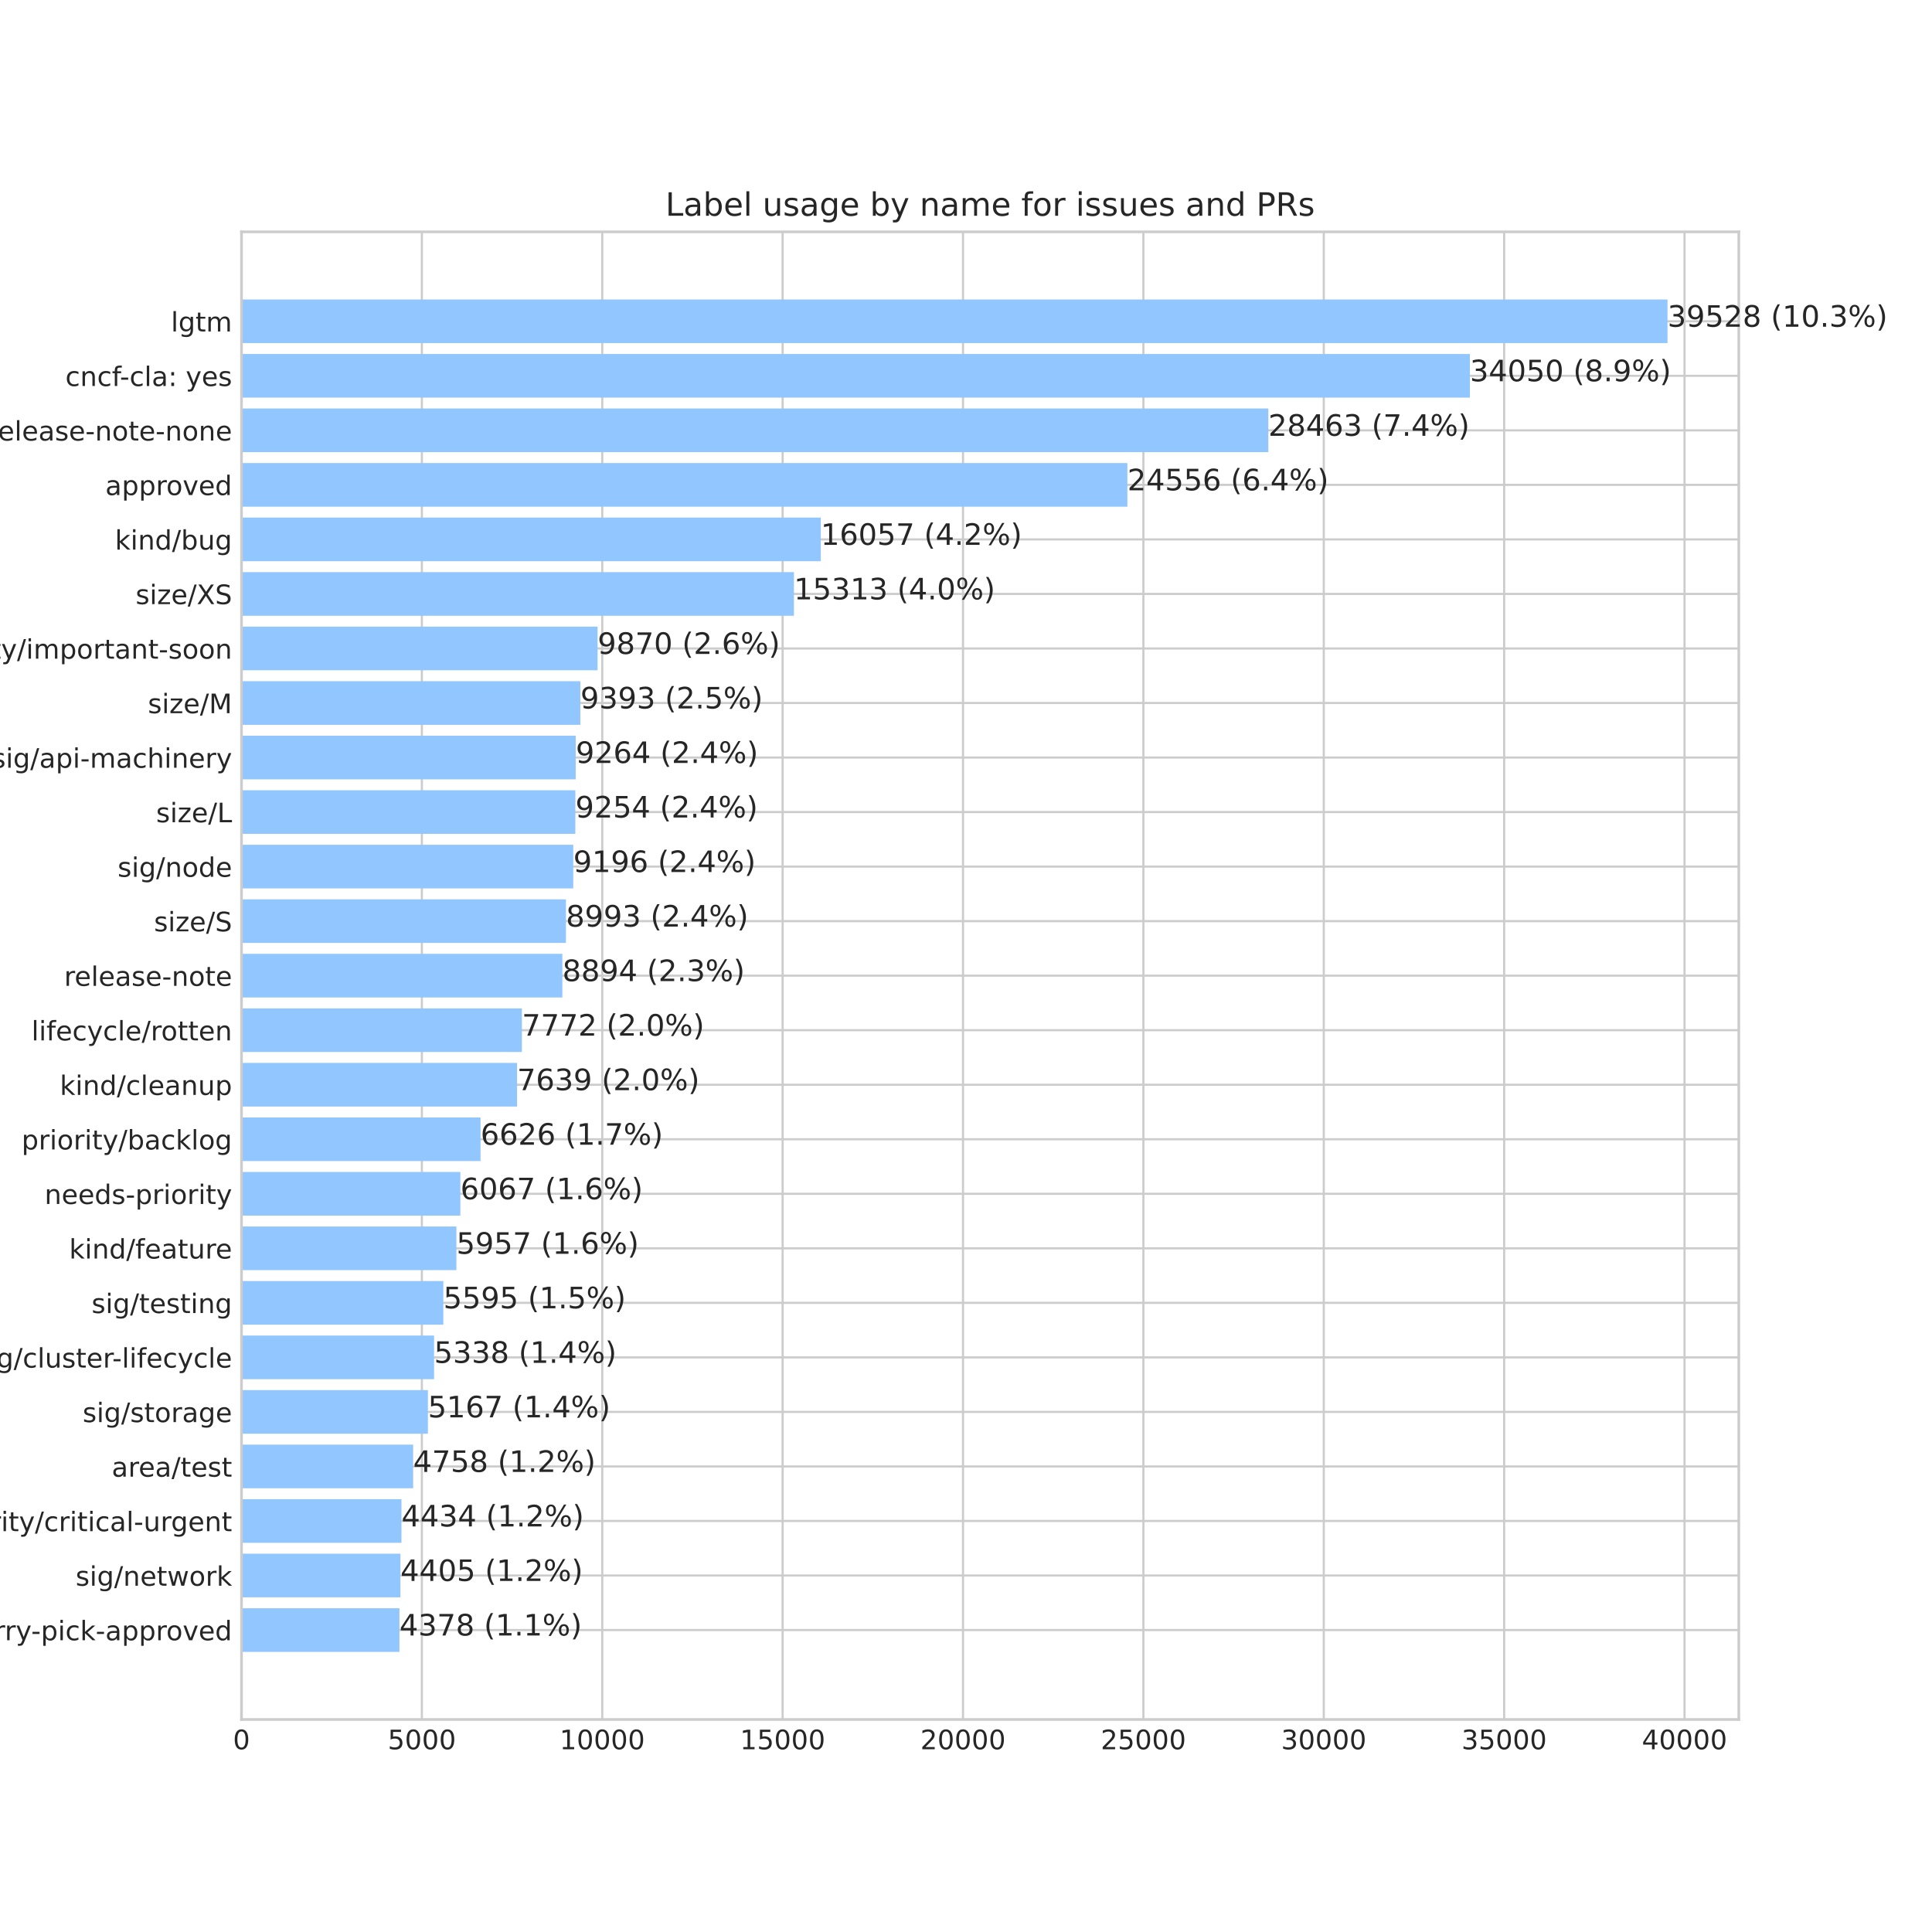 <?xml version="1.0" encoding="utf-8" standalone="no"?>
<!DOCTYPE svg PUBLIC "-//W3C//DTD SVG 1.1//EN"
  "http://www.w3.org/Graphics/SVG/1.1/DTD/svg11.dtd">
<!-- Created with matplotlib (https://matplotlib.org/) -->
<svg height="720pt" version="1.1" viewBox="0 0 720 720" width="720pt" xmlns="http://www.w3.org/2000/svg" xmlns:xlink="http://www.w3.org/1999/xlink">
 <defs>
  <style type="text/css">
*{stroke-linecap:butt;stroke-linejoin:round;}
  </style>
 </defs>
 <g id="figure_1">
  <g id="patch_1">
   <path d="M 0 720 
L 720 720 
L 720 0 
L 0 0 
z
" style="fill:#ffffff;"/>
  </g>
  <g id="axes_1">
   <g id="patch_2">
    <path d="M 90 640.8 
L 648 640.8 
L 648 86.4 
L 90 86.4 
z
" style="fill:#ffffff;"/>
   </g>
   <g id="matplotlib.axis_1">
    <g id="xtick_1">
     <g id="line2d_1">
      <path clip-path="url(#p009488960e)" d="M 90 640.8 
L 90 86.4 
" style="fill:none;stroke:#cccccc;stroke-linecap:round;stroke-width:0.8;"/>
     </g>
     <g id="line2d_2"/>
     <g id="text_1">
      <!-- 0 -->
      <defs>
       <path d="M 31.781 66.406 
Q 24.172 66.406 20.328 58.906 
Q 16.5 51.422 16.5 36.375 
Q 16.5 21.391 20.328 13.891 
Q 24.172 6.391 31.781 6.391 
Q 39.453 6.391 43.281 13.891 
Q 47.125 21.391 47.125 36.375 
Q 47.125 51.422 43.281 58.906 
Q 39.453 66.406 31.781 66.406 
z
M 31.781 74.219 
Q 44.047 74.219 50.516 64.516 
Q 56.984 54.828 56.984 36.375 
Q 56.984 17.969 50.516 8.266 
Q 44.047 -1.422 31.781 -1.422 
Q 19.531 -1.422 13.062 8.266 
Q 6.594 17.969 6.594 36.375 
Q 6.594 54.828 13.062 64.516 
Q 19.531 74.219 31.781 74.219 
z
" id="DejaVuSans-48"/>
      </defs>
      <g style="fill:#262626;" transform="translate(86.819 651.898)scale(0.1 -0.1)">
       <use xlink:href="#DejaVuSans-48"/>
      </g>
     </g>
    </g>
    <g id="xtick_2">
     <g id="line2d_3">
      <path clip-path="url(#p009488960e)" d="M 157.222 640.8 
L 157.222 86.4 
" style="fill:none;stroke:#cccccc;stroke-linecap:round;stroke-width:0.8;"/>
     </g>
     <g id="line2d_4"/>
     <g id="text_2">
      <!-- 5000 -->
      <defs>
       <path d="M 10.797 72.906 
L 49.516 72.906 
L 49.516 64.594 
L 19.828 64.594 
L 19.828 46.734 
Q 21.969 47.469 24.109 47.828 
Q 26.266 48.188 28.422 48.188 
Q 40.625 48.188 47.75 41.5 
Q 54.891 34.812 54.891 23.391 
Q 54.891 11.625 47.562 5.094 
Q 40.234 -1.422 26.906 -1.422 
Q 22.312 -1.422 17.547 -0.641 
Q 12.797 0.141 7.719 1.703 
L 7.719 11.625 
Q 12.109 9.234 16.797 8.062 
Q 21.484 6.891 26.703 6.891 
Q 35.156 6.891 40.078 11.328 
Q 45.016 15.766 45.016 23.391 
Q 45.016 31 40.078 35.438 
Q 35.156 39.891 26.703 39.891 
Q 22.75 39.891 18.812 39.016 
Q 14.891 38.141 10.797 36.281 
z
" id="DejaVuSans-53"/>
      </defs>
      <g style="fill:#262626;" transform="translate(144.497 651.898)scale(0.1 -0.1)">
       <use xlink:href="#DejaVuSans-53"/>
       <use x="63.623" xlink:href="#DejaVuSans-48"/>
       <use x="127.246" xlink:href="#DejaVuSans-48"/>
       <use x="190.869" xlink:href="#DejaVuSans-48"/>
      </g>
     </g>
    </g>
    <g id="xtick_3">
     <g id="line2d_5">
      <path clip-path="url(#p009488960e)" d="M 224.444 640.8 
L 224.444 86.4 
" style="fill:none;stroke:#cccccc;stroke-linecap:round;stroke-width:0.8;"/>
     </g>
     <g id="line2d_6"/>
     <g id="text_3">
      <!-- 10000 -->
      <defs>
       <path d="M 12.406 8.297 
L 28.516 8.297 
L 28.516 63.922 
L 10.984 60.406 
L 10.984 69.391 
L 28.422 72.906 
L 38.281 72.906 
L 38.281 8.297 
L 54.391 8.297 
L 54.391 0 
L 12.406 0 
z
" id="DejaVuSans-49"/>
      </defs>
      <g style="fill:#262626;" transform="translate(208.537 651.898)scale(0.1 -0.1)">
       <use xlink:href="#DejaVuSans-49"/>
       <use x="63.623" xlink:href="#DejaVuSans-48"/>
       <use x="127.246" xlink:href="#DejaVuSans-48"/>
       <use x="190.869" xlink:href="#DejaVuSans-48"/>
       <use x="254.492" xlink:href="#DejaVuSans-48"/>
      </g>
     </g>
    </g>
    <g id="xtick_4">
     <g id="line2d_7">
      <path clip-path="url(#p009488960e)" d="M 291.665 640.8 
L 291.665 86.4 
" style="fill:none;stroke:#cccccc;stroke-linecap:round;stroke-width:0.8;"/>
     </g>
     <g id="line2d_8"/>
     <g id="text_4">
      <!-- 15000 -->
      <g style="fill:#262626;" transform="translate(275.759 651.898)scale(0.1 -0.1)">
       <use xlink:href="#DejaVuSans-49"/>
       <use x="63.623" xlink:href="#DejaVuSans-53"/>
       <use x="127.246" xlink:href="#DejaVuSans-48"/>
       <use x="190.869" xlink:href="#DejaVuSans-48"/>
       <use x="254.492" xlink:href="#DejaVuSans-48"/>
      </g>
     </g>
    </g>
    <g id="xtick_5">
     <g id="line2d_9">
      <path clip-path="url(#p009488960e)" d="M 358.887 640.8 
L 358.887 86.4 
" style="fill:none;stroke:#cccccc;stroke-linecap:round;stroke-width:0.8;"/>
     </g>
     <g id="line2d_10"/>
     <g id="text_5">
      <!-- 20000 -->
      <defs>
       <path d="M 19.188 8.297 
L 53.609 8.297 
L 53.609 0 
L 7.328 0 
L 7.328 8.297 
Q 12.938 14.109 22.625 23.891 
Q 32.328 33.688 34.812 36.531 
Q 39.547 41.844 41.422 45.531 
Q 43.312 49.219 43.312 52.781 
Q 43.312 58.594 39.234 62.25 
Q 35.156 65.922 28.609 65.922 
Q 23.969 65.922 18.812 64.312 
Q 13.672 62.703 7.812 59.422 
L 7.812 69.391 
Q 13.766 71.781 18.938 73 
Q 24.125 74.219 28.422 74.219 
Q 39.75 74.219 46.484 68.547 
Q 53.219 62.891 53.219 53.422 
Q 53.219 48.922 51.531 44.891 
Q 49.859 40.875 45.406 35.406 
Q 44.188 33.984 37.641 27.219 
Q 31.109 20.453 19.188 8.297 
z
" id="DejaVuSans-50"/>
      </defs>
      <g style="fill:#262626;" transform="translate(342.981 651.898)scale(0.1 -0.1)">
       <use xlink:href="#DejaVuSans-50"/>
       <use x="63.623" xlink:href="#DejaVuSans-48"/>
       <use x="127.246" xlink:href="#DejaVuSans-48"/>
       <use x="190.869" xlink:href="#DejaVuSans-48"/>
       <use x="254.492" xlink:href="#DejaVuSans-48"/>
      </g>
     </g>
    </g>
    <g id="xtick_6">
     <g id="line2d_11">
      <path clip-path="url(#p009488960e)" d="M 426.109 640.8 
L 426.109 86.4 
" style="fill:none;stroke:#cccccc;stroke-linecap:round;stroke-width:0.8;"/>
     </g>
     <g id="line2d_12"/>
     <g id="text_6">
      <!-- 25000 -->
      <g style="fill:#262626;" transform="translate(410.203 651.898)scale(0.1 -0.1)">
       <use xlink:href="#DejaVuSans-50"/>
       <use x="63.623" xlink:href="#DejaVuSans-53"/>
       <use x="127.246" xlink:href="#DejaVuSans-48"/>
       <use x="190.869" xlink:href="#DejaVuSans-48"/>
       <use x="254.492" xlink:href="#DejaVuSans-48"/>
      </g>
     </g>
    </g>
    <g id="xtick_7">
     <g id="line2d_13">
      <path clip-path="url(#p009488960e)" d="M 493.331 640.8 
L 493.331 86.4 
" style="fill:none;stroke:#cccccc;stroke-linecap:round;stroke-width:0.8;"/>
     </g>
     <g id="line2d_14"/>
     <g id="text_7">
      <!-- 30000 -->
      <defs>
       <path d="M 40.578 39.312 
Q 47.656 37.797 51.625 33 
Q 55.609 28.219 55.609 21.188 
Q 55.609 10.406 48.188 4.484 
Q 40.766 -1.422 27.094 -1.422 
Q 22.516 -1.422 17.656 -0.516 
Q 12.797 0.391 7.625 2.203 
L 7.625 11.719 
Q 11.719 9.328 16.594 8.109 
Q 21.484 6.891 26.812 6.891 
Q 36.078 6.891 40.938 10.547 
Q 45.797 14.203 45.797 21.188 
Q 45.797 27.641 41.281 31.266 
Q 36.766 34.906 28.719 34.906 
L 20.219 34.906 
L 20.219 43.016 
L 29.109 43.016 
Q 36.375 43.016 40.234 45.922 
Q 44.094 48.828 44.094 54.297 
Q 44.094 59.906 40.109 62.906 
Q 36.141 65.922 28.719 65.922 
Q 24.656 65.922 20.016 65.031 
Q 15.375 64.156 9.812 62.312 
L 9.812 71.094 
Q 15.438 72.656 20.344 73.438 
Q 25.25 74.219 29.594 74.219 
Q 40.828 74.219 47.359 69.109 
Q 53.906 64.016 53.906 55.328 
Q 53.906 49.266 50.438 45.094 
Q 46.969 40.922 40.578 39.312 
z
" id="DejaVuSans-51"/>
      </defs>
      <g style="fill:#262626;" transform="translate(477.424 651.898)scale(0.1 -0.1)">
       <use xlink:href="#DejaVuSans-51"/>
       <use x="63.623" xlink:href="#DejaVuSans-48"/>
       <use x="127.246" xlink:href="#DejaVuSans-48"/>
       <use x="190.869" xlink:href="#DejaVuSans-48"/>
       <use x="254.492" xlink:href="#DejaVuSans-48"/>
      </g>
     </g>
    </g>
    <g id="xtick_8">
     <g id="line2d_15">
      <path clip-path="url(#p009488960e)" d="M 560.553 640.8 
L 560.553 86.4 
" style="fill:none;stroke:#cccccc;stroke-linecap:round;stroke-width:0.8;"/>
     </g>
     <g id="line2d_16"/>
     <g id="text_8">
      <!-- 35000 -->
      <g style="fill:#262626;" transform="translate(544.646 651.898)scale(0.1 -0.1)">
       <use xlink:href="#DejaVuSans-51"/>
       <use x="63.623" xlink:href="#DejaVuSans-53"/>
       <use x="127.246" xlink:href="#DejaVuSans-48"/>
       <use x="190.869" xlink:href="#DejaVuSans-48"/>
       <use x="254.492" xlink:href="#DejaVuSans-48"/>
      </g>
     </g>
    </g>
    <g id="xtick_9">
     <g id="line2d_17">
      <path clip-path="url(#p009488960e)" d="M 627.774 640.8 
L 627.774 86.4 
" style="fill:none;stroke:#cccccc;stroke-linecap:round;stroke-width:0.8;"/>
     </g>
     <g id="line2d_18"/>
     <g id="text_9">
      <!-- 40000 -->
      <defs>
       <path d="M 37.797 64.312 
L 12.891 25.391 
L 37.797 25.391 
z
M 35.203 72.906 
L 47.609 72.906 
L 47.609 25.391 
L 58.016 25.391 
L 58.016 17.188 
L 47.609 17.188 
L 47.609 0 
L 37.797 0 
L 37.797 17.188 
L 4.891 17.188 
L 4.891 26.703 
z
" id="DejaVuSans-52"/>
      </defs>
      <g style="fill:#262626;" transform="translate(611.868 651.898)scale(0.1 -0.1)">
       <use xlink:href="#DejaVuSans-52"/>
       <use x="63.623" xlink:href="#DejaVuSans-48"/>
       <use x="127.246" xlink:href="#DejaVuSans-48"/>
       <use x="190.869" xlink:href="#DejaVuSans-48"/>
       <use x="254.492" xlink:href="#DejaVuSans-48"/>
      </g>
     </g>
    </g>
   </g>
   <g id="matplotlib.axis_2">
    <g id="ytick_1">
     <g id="line2d_19">
      <path clip-path="url(#p009488960e)" d="M 90 607.471 
L 648 607.471 
" style="fill:none;stroke:#cccccc;stroke-linecap:round;stroke-width:0.8;"/>
     </g>
     <g id="line2d_20"/>
     <g id="text_10">
      <!-- cherry-pick-approved -->
      <defs>
       <path d="M 48.781 52.594 
L 48.781 44.188 
Q 44.969 46.297 41.141 47.344 
Q 37.312 48.391 33.406 48.391 
Q 24.656 48.391 19.812 42.844 
Q 14.984 37.312 14.984 27.297 
Q 14.984 17.281 19.812 11.734 
Q 24.656 6.203 33.406 6.203 
Q 37.312 6.203 41.141 7.25 
Q 44.969 8.297 48.781 10.406 
L 48.781 2.094 
Q 45.016 0.344 40.984 -0.531 
Q 36.969 -1.422 32.422 -1.422 
Q 20.062 -1.422 12.781 6.344 
Q 5.516 14.109 5.516 27.297 
Q 5.516 40.672 12.859 48.328 
Q 20.219 56 33.016 56 
Q 37.156 56 41.109 55.141 
Q 45.062 54.297 48.781 52.594 
z
" id="DejaVuSans-99"/>
       <path d="M 54.891 33.016 
L 54.891 0 
L 45.906 0 
L 45.906 32.719 
Q 45.906 40.484 42.875 44.328 
Q 39.844 48.188 33.797 48.188 
Q 26.516 48.188 22.312 43.547 
Q 18.109 38.922 18.109 30.906 
L 18.109 0 
L 9.078 0 
L 9.078 75.984 
L 18.109 75.984 
L 18.109 46.188 
Q 21.344 51.125 25.703 53.562 
Q 30.078 56 35.797 56 
Q 45.219 56 50.047 50.172 
Q 54.891 44.344 54.891 33.016 
z
" id="DejaVuSans-104"/>
       <path d="M 56.203 29.594 
L 56.203 25.203 
L 14.891 25.203 
Q 15.484 15.922 20.484 11.062 
Q 25.484 6.203 34.422 6.203 
Q 39.594 6.203 44.453 7.469 
Q 49.312 8.734 54.109 11.281 
L 54.109 2.781 
Q 49.266 0.734 44.188 -0.344 
Q 39.109 -1.422 33.891 -1.422 
Q 20.797 -1.422 13.156 6.188 
Q 5.516 13.812 5.516 26.812 
Q 5.516 40.234 12.766 48.109 
Q 20.016 56 32.328 56 
Q 43.359 56 49.781 48.891 
Q 56.203 41.797 56.203 29.594 
z
M 47.219 32.234 
Q 47.125 39.594 43.094 43.984 
Q 39.062 48.391 32.422 48.391 
Q 24.906 48.391 20.391 44.141 
Q 15.875 39.891 15.188 32.172 
z
" id="DejaVuSans-101"/>
       <path d="M 41.109 46.297 
Q 39.594 47.172 37.812 47.578 
Q 36.031 48 33.891 48 
Q 26.266 48 22.188 43.047 
Q 18.109 38.094 18.109 28.812 
L 18.109 0 
L 9.078 0 
L 9.078 54.688 
L 18.109 54.688 
L 18.109 46.188 
Q 20.953 51.172 25.484 53.578 
Q 30.031 56 36.531 56 
Q 37.453 56 38.578 55.875 
Q 39.703 55.766 41.062 55.516 
z
" id="DejaVuSans-114"/>
       <path d="M 32.172 -5.078 
Q 28.375 -14.844 24.75 -17.812 
Q 21.141 -20.797 15.094 -20.797 
L 7.906 -20.797 
L 7.906 -13.281 
L 13.188 -13.281 
Q 16.891 -13.281 18.938 -11.516 
Q 21 -9.766 23.484 -3.219 
L 25.094 0.875 
L 2.984 54.688 
L 12.5 54.688 
L 29.594 11.922 
L 46.688 54.688 
L 56.203 54.688 
z
" id="DejaVuSans-121"/>
       <path d="M 4.891 31.391 
L 31.203 31.391 
L 31.203 23.391 
L 4.891 23.391 
z
" id="DejaVuSans-45"/>
       <path d="M 18.109 8.203 
L 18.109 -20.797 
L 9.078 -20.797 
L 9.078 54.688 
L 18.109 54.688 
L 18.109 46.391 
Q 20.953 51.266 25.266 53.625 
Q 29.594 56 35.594 56 
Q 45.562 56 51.781 48.094 
Q 58.016 40.188 58.016 27.297 
Q 58.016 14.406 51.781 6.484 
Q 45.562 -1.422 35.594 -1.422 
Q 29.594 -1.422 25.266 0.953 
Q 20.953 3.328 18.109 8.203 
z
M 48.688 27.297 
Q 48.688 37.203 44.609 42.844 
Q 40.531 48.484 33.406 48.484 
Q 26.266 48.484 22.188 42.844 
Q 18.109 37.203 18.109 27.297 
Q 18.109 17.391 22.188 11.75 
Q 26.266 6.109 33.406 6.109 
Q 40.531 6.109 44.609 11.75 
Q 48.688 17.391 48.688 27.297 
z
" id="DejaVuSans-112"/>
       <path d="M 9.422 54.688 
L 18.406 54.688 
L 18.406 0 
L 9.422 0 
z
M 9.422 75.984 
L 18.406 75.984 
L 18.406 64.594 
L 9.422 64.594 
z
" id="DejaVuSans-105"/>
       <path d="M 9.078 75.984 
L 18.109 75.984 
L 18.109 31.109 
L 44.922 54.688 
L 56.391 54.688 
L 27.391 29.109 
L 57.625 0 
L 45.906 0 
L 18.109 26.703 
L 18.109 0 
L 9.078 0 
z
" id="DejaVuSans-107"/>
       <path d="M 34.281 27.484 
Q 23.391 27.484 19.188 25 
Q 14.984 22.516 14.984 16.5 
Q 14.984 11.719 18.141 8.906 
Q 21.297 6.109 26.703 6.109 
Q 34.188 6.109 38.703 11.406 
Q 43.219 16.703 43.219 25.484 
L 43.219 27.484 
z
M 52.203 31.203 
L 52.203 0 
L 43.219 0 
L 43.219 8.297 
Q 40.141 3.328 35.547 0.953 
Q 30.953 -1.422 24.312 -1.422 
Q 15.922 -1.422 10.953 3.297 
Q 6 8.016 6 15.922 
Q 6 25.141 12.172 29.828 
Q 18.359 34.516 30.609 34.516 
L 43.219 34.516 
L 43.219 35.406 
Q 43.219 41.609 39.141 45 
Q 35.062 48.391 27.688 48.391 
Q 23 48.391 18.547 47.266 
Q 14.109 46.141 10.016 43.891 
L 10.016 52.203 
Q 14.938 54.109 19.578 55.047 
Q 24.219 56 28.609 56 
Q 40.484 56 46.344 49.844 
Q 52.203 43.703 52.203 31.203 
z
" id="DejaVuSans-97"/>
       <path d="M 30.609 48.391 
Q 23.391 48.391 19.188 42.75 
Q 14.984 37.109 14.984 27.297 
Q 14.984 17.484 19.156 11.844 
Q 23.344 6.203 30.609 6.203 
Q 37.797 6.203 41.984 11.859 
Q 46.188 17.531 46.188 27.297 
Q 46.188 37.016 41.984 42.703 
Q 37.797 48.391 30.609 48.391 
z
M 30.609 56 
Q 42.328 56 49.016 48.375 
Q 55.719 40.766 55.719 27.297 
Q 55.719 13.875 49.016 6.219 
Q 42.328 -1.422 30.609 -1.422 
Q 18.844 -1.422 12.172 6.219 
Q 5.516 13.875 5.516 27.297 
Q 5.516 40.766 12.172 48.375 
Q 18.844 56 30.609 56 
z
" id="DejaVuSans-111"/>
       <path d="M 2.984 54.688 
L 12.5 54.688 
L 29.594 8.797 
L 46.688 54.688 
L 56.203 54.688 
L 35.688 0 
L 23.484 0 
z
" id="DejaVuSans-118"/>
       <path d="M 45.406 46.391 
L 45.406 75.984 
L 54.391 75.984 
L 54.391 0 
L 45.406 0 
L 45.406 8.203 
Q 42.578 3.328 38.25 0.953 
Q 33.938 -1.422 27.875 -1.422 
Q 17.969 -1.422 11.734 6.484 
Q 5.516 14.406 5.516 27.297 
Q 5.516 40.188 11.734 48.094 
Q 17.969 56 27.875 56 
Q 33.938 56 38.25 53.625 
Q 42.578 51.266 45.406 46.391 
z
M 14.797 27.297 
Q 14.797 17.391 18.875 11.75 
Q 22.953 6.109 30.078 6.109 
Q 37.203 6.109 41.297 11.75 
Q 45.406 17.391 45.406 27.297 
Q 45.406 37.203 41.297 42.844 
Q 37.203 48.484 30.078 48.484 
Q 22.953 48.484 18.875 42.844 
Q 14.797 37.203 14.797 27.297 
z
" id="DejaVuSans-100"/>
      </defs>
      <g style="fill:#262626;" transform="translate(-20.161 611.27)scale(0.1 -0.1)">
       <use xlink:href="#DejaVuSans-99"/>
       <use x="54.98" xlink:href="#DejaVuSans-104"/>
       <use x="118.359" xlink:href="#DejaVuSans-101"/>
       <use x="179.883" xlink:href="#DejaVuSans-114"/>
       <use x="219.246" xlink:href="#DejaVuSans-114"/>
       <use x="260.359" xlink:href="#DejaVuSans-121"/>
       <use x="317.789" xlink:href="#DejaVuSans-45"/>
       <use x="353.873" xlink:href="#DejaVuSans-112"/>
       <use x="417.35" xlink:href="#DejaVuSans-105"/>
       <use x="445.133" xlink:href="#DejaVuSans-99"/>
       <use x="500.113" xlink:href="#DejaVuSans-107"/>
       <use x="558.023" xlink:href="#DejaVuSans-45"/>
       <use x="594.107" xlink:href="#DejaVuSans-97"/>
       <use x="655.387" xlink:href="#DejaVuSans-112"/>
       <use x="718.863" xlink:href="#DejaVuSans-112"/>
       <use x="782.34" xlink:href="#DejaVuSans-114"/>
       <use x="821.203" xlink:href="#DejaVuSans-111"/>
       <use x="882.385" xlink:href="#DejaVuSans-118"/>
       <use x="941.564" xlink:href="#DejaVuSans-101"/>
       <use x="1003.088" xlink:href="#DejaVuSans-100"/>
      </g>
     </g>
    </g>
    <g id="ytick_2">
     <g id="line2d_21">
      <path clip-path="url(#p009488960e)" d="M 90 587.148 
L 648 587.148 
" style="fill:none;stroke:#cccccc;stroke-linecap:round;stroke-width:0.8;"/>
     </g>
     <g id="line2d_22"/>
     <g id="text_11">
      <!-- sig/network -->
      <defs>
       <path d="M 44.281 53.078 
L 44.281 44.578 
Q 40.484 46.531 36.375 47.5 
Q 32.281 48.484 27.875 48.484 
Q 21.188 48.484 17.844 46.438 
Q 14.5 44.391 14.5 40.281 
Q 14.5 37.156 16.891 35.375 
Q 19.281 33.594 26.516 31.984 
L 29.594 31.297 
Q 39.156 29.25 43.188 25.516 
Q 47.219 21.781 47.219 15.094 
Q 47.219 7.469 41.188 3.016 
Q 35.156 -1.422 24.609 -1.422 
Q 20.219 -1.422 15.453 -0.562 
Q 10.688 0.297 5.422 2 
L 5.422 11.281 
Q 10.406 8.688 15.234 7.391 
Q 20.062 6.109 24.812 6.109 
Q 31.156 6.109 34.562 8.281 
Q 37.984 10.453 37.984 14.406 
Q 37.984 18.062 35.516 20.016 
Q 33.062 21.969 24.703 23.781 
L 21.578 24.516 
Q 13.234 26.266 9.516 29.906 
Q 5.812 33.547 5.812 39.891 
Q 5.812 47.609 11.281 51.797 
Q 16.75 56 26.812 56 
Q 31.781 56 36.172 55.266 
Q 40.578 54.547 44.281 53.078 
z
" id="DejaVuSans-115"/>
       <path d="M 45.406 27.984 
Q 45.406 37.75 41.375 43.109 
Q 37.359 48.484 30.078 48.484 
Q 22.859 48.484 18.828 43.109 
Q 14.797 37.75 14.797 27.984 
Q 14.797 18.266 18.828 12.891 
Q 22.859 7.516 30.078 7.516 
Q 37.359 7.516 41.375 12.891 
Q 45.406 18.266 45.406 27.984 
z
M 54.391 6.781 
Q 54.391 -7.172 48.188 -13.984 
Q 42 -20.797 29.203 -20.797 
Q 24.469 -20.797 20.266 -20.094 
Q 16.062 -19.391 12.109 -17.922 
L 12.109 -9.188 
Q 16.062 -11.328 19.922 -12.344 
Q 23.781 -13.375 27.781 -13.375 
Q 36.625 -13.375 41.016 -8.766 
Q 45.406 -4.156 45.406 5.172 
L 45.406 9.625 
Q 42.625 4.781 38.281 2.391 
Q 33.938 0 27.875 0 
Q 17.828 0 11.672 7.656 
Q 5.516 15.328 5.516 27.984 
Q 5.516 40.672 11.672 48.328 
Q 17.828 56 27.875 56 
Q 33.938 56 38.281 53.609 
Q 42.625 51.219 45.406 46.391 
L 45.406 54.688 
L 54.391 54.688 
z
" id="DejaVuSans-103"/>
       <path d="M 25.391 72.906 
L 33.688 72.906 
L 8.297 -9.281 
L 0 -9.281 
z
" id="DejaVuSans-47"/>
       <path d="M 54.891 33.016 
L 54.891 0 
L 45.906 0 
L 45.906 32.719 
Q 45.906 40.484 42.875 44.328 
Q 39.844 48.188 33.797 48.188 
Q 26.516 48.188 22.312 43.547 
Q 18.109 38.922 18.109 30.906 
L 18.109 0 
L 9.078 0 
L 9.078 54.688 
L 18.109 54.688 
L 18.109 46.188 
Q 21.344 51.125 25.703 53.562 
Q 30.078 56 35.797 56 
Q 45.219 56 50.047 50.172 
Q 54.891 44.344 54.891 33.016 
z
" id="DejaVuSans-110"/>
       <path d="M 18.312 70.219 
L 18.312 54.688 
L 36.812 54.688 
L 36.812 47.703 
L 18.312 47.703 
L 18.312 18.016 
Q 18.312 11.328 20.141 9.422 
Q 21.969 7.516 27.594 7.516 
L 36.812 7.516 
L 36.812 0 
L 27.594 0 
Q 17.188 0 13.234 3.875 
Q 9.281 7.766 9.281 18.016 
L 9.281 47.703 
L 2.688 47.703 
L 2.688 54.688 
L 9.281 54.688 
L 9.281 70.219 
z
" id="DejaVuSans-116"/>
       <path d="M 4.203 54.688 
L 13.188 54.688 
L 24.422 12.016 
L 35.594 54.688 
L 46.188 54.688 
L 57.422 12.016 
L 68.609 54.688 
L 77.594 54.688 
L 63.281 0 
L 52.688 0 
L 40.922 44.828 
L 29.109 0 
L 18.5 0 
z
" id="DejaVuSans-119"/>
      </defs>
      <g style="fill:#262626;" transform="translate(28.186 590.948)scale(0.1 -0.1)">
       <use xlink:href="#DejaVuSans-115"/>
       <use x="52.1" xlink:href="#DejaVuSans-105"/>
       <use x="79.883" xlink:href="#DejaVuSans-103"/>
       <use x="143.359" xlink:href="#DejaVuSans-47"/>
       <use x="177.051" xlink:href="#DejaVuSans-110"/>
       <use x="240.43" xlink:href="#DejaVuSans-101"/>
       <use x="301.953" xlink:href="#DejaVuSans-116"/>
       <use x="341.162" xlink:href="#DejaVuSans-119"/>
       <use x="422.949" xlink:href="#DejaVuSans-111"/>
       <use x="484.131" xlink:href="#DejaVuSans-114"/>
       <use x="525.244" xlink:href="#DejaVuSans-107"/>
      </g>
     </g>
    </g>
    <g id="ytick_3">
     <g id="line2d_23">
      <path clip-path="url(#p009488960e)" d="M 90 566.826 
L 648 566.826 
" style="fill:none;stroke:#cccccc;stroke-linecap:round;stroke-width:0.8;"/>
     </g>
     <g id="line2d_24"/>
     <g id="text_12">
      <!-- priority/critical-urgent -->
      <defs>
       <path d="M 9.422 75.984 
L 18.406 75.984 
L 18.406 0 
L 9.422 0 
z
" id="DejaVuSans-108"/>
       <path d="M 8.5 21.578 
L 8.5 54.688 
L 17.484 54.688 
L 17.484 21.922 
Q 17.484 14.156 20.5 10.266 
Q 23.531 6.391 29.594 6.391 
Q 36.859 6.391 41.078 11.031 
Q 45.312 15.672 45.312 23.688 
L 45.312 54.688 
L 54.297 54.688 
L 54.297 0 
L 45.312 0 
L 45.312 8.406 
Q 42.047 3.422 37.719 1 
Q 33.406 -1.422 27.688 -1.422 
Q 18.266 -1.422 13.375 4.438 
Q 8.5 10.297 8.5 21.578 
z
M 31.109 56 
z
" id="DejaVuSans-117"/>
      </defs>
      <g style="fill:#262626;" transform="translate(-23.084 570.625)scale(0.1 -0.1)">
       <use xlink:href="#DejaVuSans-112"/>
       <use x="63.477" xlink:href="#DejaVuSans-114"/>
       <use x="104.59" xlink:href="#DejaVuSans-105"/>
       <use x="132.373" xlink:href="#DejaVuSans-111"/>
       <use x="193.555" xlink:href="#DejaVuSans-114"/>
       <use x="234.668" xlink:href="#DejaVuSans-105"/>
       <use x="262.451" xlink:href="#DejaVuSans-116"/>
       <use x="301.66" xlink:href="#DejaVuSans-121"/>
       <use x="360.84" xlink:href="#DejaVuSans-47"/>
       <use x="394.531" xlink:href="#DejaVuSans-99"/>
       <use x="449.512" xlink:href="#DejaVuSans-114"/>
       <use x="490.625" xlink:href="#DejaVuSans-105"/>
       <use x="518.408" xlink:href="#DejaVuSans-116"/>
       <use x="557.617" xlink:href="#DejaVuSans-105"/>
       <use x="585.4" xlink:href="#DejaVuSans-99"/>
       <use x="640.381" xlink:href="#DejaVuSans-97"/>
       <use x="701.66" xlink:href="#DejaVuSans-108"/>
       <use x="729.443" xlink:href="#DejaVuSans-45"/>
       <use x="765.527" xlink:href="#DejaVuSans-117"/>
       <use x="828.906" xlink:href="#DejaVuSans-114"/>
       <use x="868.27" xlink:href="#DejaVuSans-103"/>
       <use x="931.746" xlink:href="#DejaVuSans-101"/>
       <use x="993.27" xlink:href="#DejaVuSans-110"/>
       <use x="1056.648" xlink:href="#DejaVuSans-116"/>
      </g>
     </g>
    </g>
    <g id="ytick_4">
     <g id="line2d_25">
      <path clip-path="url(#p009488960e)" d="M 90 546.503 
L 648 546.503 
" style="fill:none;stroke:#cccccc;stroke-linecap:round;stroke-width:0.8;"/>
     </g>
     <g id="line2d_26"/>
     <g id="text_13">
      <!-- area/test -->
      <g style="fill:#262626;" transform="translate(41.633 550.302)scale(0.1 -0.1)">
       <use xlink:href="#DejaVuSans-97"/>
       <use x="61.279" xlink:href="#DejaVuSans-114"/>
       <use x="100.143" xlink:href="#DejaVuSans-101"/>
       <use x="161.666" xlink:href="#DejaVuSans-97"/>
       <use x="222.945" xlink:href="#DejaVuSans-47"/>
       <use x="256.637" xlink:href="#DejaVuSans-116"/>
       <use x="295.846" xlink:href="#DejaVuSans-101"/>
       <use x="357.369" xlink:href="#DejaVuSans-115"/>
       <use x="409.469" xlink:href="#DejaVuSans-116"/>
      </g>
     </g>
    </g>
    <g id="ytick_5">
     <g id="line2d_27">
      <path clip-path="url(#p009488960e)" d="M 90 526.181 
L 648 526.181 
" style="fill:none;stroke:#cccccc;stroke-linecap:round;stroke-width:0.8;"/>
     </g>
     <g id="line2d_28"/>
     <g id="text_14">
      <!-- sig/storage -->
      <g style="fill:#262626;" transform="translate(30.806 529.98)scale(0.1 -0.1)">
       <use xlink:href="#DejaVuSans-115"/>
       <use x="52.1" xlink:href="#DejaVuSans-105"/>
       <use x="79.883" xlink:href="#DejaVuSans-103"/>
       <use x="143.359" xlink:href="#DejaVuSans-47"/>
       <use x="177.051" xlink:href="#DejaVuSans-115"/>
       <use x="229.15" xlink:href="#DejaVuSans-116"/>
       <use x="268.359" xlink:href="#DejaVuSans-111"/>
       <use x="329.541" xlink:href="#DejaVuSans-114"/>
       <use x="370.654" xlink:href="#DejaVuSans-97"/>
       <use x="431.934" xlink:href="#DejaVuSans-103"/>
       <use x="495.41" xlink:href="#DejaVuSans-101"/>
      </g>
     </g>
    </g>
    <g id="ytick_6">
     <g id="line2d_29">
      <path clip-path="url(#p009488960e)" d="M 90 505.858 
L 648 505.858 
" style="fill:none;stroke:#cccccc;stroke-linecap:round;stroke-width:0.8;"/>
     </g>
     <g id="line2d_30"/>
     <g id="text_15">
      <!-- sig/cluster-lifecycle -->
      <defs>
       <path d="M 37.109 75.984 
L 37.109 68.5 
L 28.516 68.5 
Q 23.688 68.5 21.797 66.547 
Q 19.922 64.594 19.922 59.516 
L 19.922 54.688 
L 34.719 54.688 
L 34.719 47.703 
L 19.922 47.703 
L 19.922 0 
L 10.891 0 
L 10.891 47.703 
L 2.297 47.703 
L 2.297 54.688 
L 10.891 54.688 
L 10.891 58.5 
Q 10.891 67.625 15.141 71.797 
Q 19.391 75.984 28.609 75.984 
z
" id="DejaVuSans-102"/>
      </defs>
      <g style="fill:#262626;" transform="translate(-9.259 509.657)scale(0.1 -0.1)">
       <use xlink:href="#DejaVuSans-115"/>
       <use x="52.1" xlink:href="#DejaVuSans-105"/>
       <use x="79.883" xlink:href="#DejaVuSans-103"/>
       <use x="143.359" xlink:href="#DejaVuSans-47"/>
       <use x="177.051" xlink:href="#DejaVuSans-99"/>
       <use x="232.031" xlink:href="#DejaVuSans-108"/>
       <use x="259.814" xlink:href="#DejaVuSans-117"/>
       <use x="323.193" xlink:href="#DejaVuSans-115"/>
       <use x="375.293" xlink:href="#DejaVuSans-116"/>
       <use x="414.502" xlink:href="#DejaVuSans-101"/>
       <use x="476.025" xlink:href="#DejaVuSans-114"/>
       <use x="510.764" xlink:href="#DejaVuSans-45"/>
       <use x="546.848" xlink:href="#DejaVuSans-108"/>
       <use x="574.631" xlink:href="#DejaVuSans-105"/>
       <use x="602.414" xlink:href="#DejaVuSans-102"/>
       <use x="637.619" xlink:href="#DejaVuSans-101"/>
       <use x="699.143" xlink:href="#DejaVuSans-99"/>
       <use x="754.123" xlink:href="#DejaVuSans-121"/>
       <use x="813.303" xlink:href="#DejaVuSans-99"/>
       <use x="868.283" xlink:href="#DejaVuSans-108"/>
       <use x="896.066" xlink:href="#DejaVuSans-101"/>
      </g>
     </g>
    </g>
    <g id="ytick_7">
     <g id="line2d_31">
      <path clip-path="url(#p009488960e)" d="M 90 485.535 
L 648 485.535 
" style="fill:none;stroke:#cccccc;stroke-linecap:round;stroke-width:0.8;"/>
     </g>
     <g id="line2d_32"/>
     <g id="text_16">
      <!-- sig/testing -->
      <g style="fill:#262626;" transform="translate(34.128 489.335)scale(0.1 -0.1)">
       <use xlink:href="#DejaVuSans-115"/>
       <use x="52.1" xlink:href="#DejaVuSans-105"/>
       <use x="79.883" xlink:href="#DejaVuSans-103"/>
       <use x="143.359" xlink:href="#DejaVuSans-47"/>
       <use x="177.051" xlink:href="#DejaVuSans-116"/>
       <use x="216.26" xlink:href="#DejaVuSans-101"/>
       <use x="277.783" xlink:href="#DejaVuSans-115"/>
       <use x="329.883" xlink:href="#DejaVuSans-116"/>
       <use x="369.092" xlink:href="#DejaVuSans-105"/>
       <use x="396.875" xlink:href="#DejaVuSans-110"/>
       <use x="460.254" xlink:href="#DejaVuSans-103"/>
      </g>
     </g>
    </g>
    <g id="ytick_8">
     <g id="line2d_33">
      <path clip-path="url(#p009488960e)" d="M 90 465.213 
L 648 465.213 
" style="fill:none;stroke:#cccccc;stroke-linecap:round;stroke-width:0.8;"/>
     </g>
     <g id="line2d_34"/>
     <g id="text_17">
      <!-- kind/feature -->
      <g style="fill:#262626;" transform="translate(25.778 469.012)scale(0.1 -0.1)">
       <use xlink:href="#DejaVuSans-107"/>
       <use x="57.91" xlink:href="#DejaVuSans-105"/>
       <use x="85.693" xlink:href="#DejaVuSans-110"/>
       <use x="149.072" xlink:href="#DejaVuSans-100"/>
       <use x="212.549" xlink:href="#DejaVuSans-47"/>
       <use x="246.24" xlink:href="#DejaVuSans-102"/>
       <use x="281.445" xlink:href="#DejaVuSans-101"/>
       <use x="342.969" xlink:href="#DejaVuSans-97"/>
       <use x="404.248" xlink:href="#DejaVuSans-116"/>
       <use x="443.457" xlink:href="#DejaVuSans-117"/>
       <use x="506.836" xlink:href="#DejaVuSans-114"/>
       <use x="545.699" xlink:href="#DejaVuSans-101"/>
      </g>
     </g>
    </g>
    <g id="ytick_9">
     <g id="line2d_35">
      <path clip-path="url(#p009488960e)" d="M 90 444.89 
L 648 444.89 
" style="fill:none;stroke:#cccccc;stroke-linecap:round;stroke-width:0.8;"/>
     </g>
     <g id="line2d_36"/>
     <g id="text_18">
      <!-- needs-priority -->
      <g style="fill:#262626;" transform="translate(16.606 448.69)scale(0.1 -0.1)">
       <use xlink:href="#DejaVuSans-110"/>
       <use x="63.379" xlink:href="#DejaVuSans-101"/>
       <use x="124.902" xlink:href="#DejaVuSans-101"/>
       <use x="186.426" xlink:href="#DejaVuSans-100"/>
       <use x="249.902" xlink:href="#DejaVuSans-115"/>
       <use x="302.002" xlink:href="#DejaVuSans-45"/>
       <use x="338.086" xlink:href="#DejaVuSans-112"/>
       <use x="401.562" xlink:href="#DejaVuSans-114"/>
       <use x="442.676" xlink:href="#DejaVuSans-105"/>
       <use x="470.459" xlink:href="#DejaVuSans-111"/>
       <use x="531.641" xlink:href="#DejaVuSans-114"/>
       <use x="572.754" xlink:href="#DejaVuSans-105"/>
       <use x="600.537" xlink:href="#DejaVuSans-116"/>
       <use x="639.746" xlink:href="#DejaVuSans-121"/>
      </g>
     </g>
    </g>
    <g id="ytick_10">
     <g id="line2d_37">
      <path clip-path="url(#p009488960e)" d="M 90 424.568 
L 648 424.568 
" style="fill:none;stroke:#cccccc;stroke-linecap:round;stroke-width:0.8;"/>
     </g>
     <g id="line2d_38"/>
     <g id="text_19">
      <!-- priority/backlog -->
      <defs>
       <path d="M 48.688 27.297 
Q 48.688 37.203 44.609 42.844 
Q 40.531 48.484 33.406 48.484 
Q 26.266 48.484 22.188 42.844 
Q 18.109 37.203 18.109 27.297 
Q 18.109 17.391 22.188 11.75 
Q 26.266 6.109 33.406 6.109 
Q 40.531 6.109 44.609 11.75 
Q 48.688 17.391 48.688 27.297 
z
M 18.109 46.391 
Q 20.953 51.266 25.266 53.625 
Q 29.594 56 35.594 56 
Q 45.562 56 51.781 48.094 
Q 58.016 40.188 58.016 27.297 
Q 58.016 14.406 51.781 6.484 
Q 45.562 -1.422 35.594 -1.422 
Q 29.594 -1.422 25.266 0.953 
Q 20.953 3.328 18.109 8.203 
L 18.109 0 
L 9.078 0 
L 9.078 75.984 
L 18.109 75.984 
z
" id="DejaVuSans-98"/>
      </defs>
      <g style="fill:#262626;" transform="translate(8.036 428.367)scale(0.1 -0.1)">
       <use xlink:href="#DejaVuSans-112"/>
       <use x="63.477" xlink:href="#DejaVuSans-114"/>
       <use x="104.59" xlink:href="#DejaVuSans-105"/>
       <use x="132.373" xlink:href="#DejaVuSans-111"/>
       <use x="193.555" xlink:href="#DejaVuSans-114"/>
       <use x="234.668" xlink:href="#DejaVuSans-105"/>
       <use x="262.451" xlink:href="#DejaVuSans-116"/>
       <use x="301.66" xlink:href="#DejaVuSans-121"/>
       <use x="360.84" xlink:href="#DejaVuSans-47"/>
       <use x="394.531" xlink:href="#DejaVuSans-98"/>
       <use x="458.008" xlink:href="#DejaVuSans-97"/>
       <use x="519.287" xlink:href="#DejaVuSans-99"/>
       <use x="574.268" xlink:href="#DejaVuSans-107"/>
       <use x="632.178" xlink:href="#DejaVuSans-108"/>
       <use x="659.961" xlink:href="#DejaVuSans-111"/>
       <use x="721.143" xlink:href="#DejaVuSans-103"/>
      </g>
     </g>
    </g>
    <g id="ytick_11">
     <g id="line2d_39">
      <path clip-path="url(#p009488960e)" d="M 90 404.245 
L 648 404.245 
" style="fill:none;stroke:#cccccc;stroke-linecap:round;stroke-width:0.8;"/>
     </g>
     <g id="line2d_40"/>
     <g id="text_20">
      <!-- kind/cleanup -->
      <g style="fill:#262626;" transform="translate(22.295 408.044)scale(0.1 -0.1)">
       <use xlink:href="#DejaVuSans-107"/>
       <use x="57.91" xlink:href="#DejaVuSans-105"/>
       <use x="85.693" xlink:href="#DejaVuSans-110"/>
       <use x="149.072" xlink:href="#DejaVuSans-100"/>
       <use x="212.549" xlink:href="#DejaVuSans-47"/>
       <use x="246.24" xlink:href="#DejaVuSans-99"/>
       <use x="301.221" xlink:href="#DejaVuSans-108"/>
       <use x="329.004" xlink:href="#DejaVuSans-101"/>
       <use x="390.527" xlink:href="#DejaVuSans-97"/>
       <use x="451.807" xlink:href="#DejaVuSans-110"/>
       <use x="515.186" xlink:href="#DejaVuSans-117"/>
       <use x="578.564" xlink:href="#DejaVuSans-112"/>
      </g>
     </g>
    </g>
    <g id="ytick_12">
     <g id="line2d_41">
      <path clip-path="url(#p009488960e)" d="M 90 383.923 
L 648 383.923 
" style="fill:none;stroke:#cccccc;stroke-linecap:round;stroke-width:0.8;"/>
     </g>
     <g id="line2d_42"/>
     <g id="text_21">
      <!-- lifecycle/rotten -->
      <g style="fill:#262626;" transform="translate(11.719 387.722)scale(0.1 -0.1)">
       <use xlink:href="#DejaVuSans-108"/>
       <use x="27.783" xlink:href="#DejaVuSans-105"/>
       <use x="55.566" xlink:href="#DejaVuSans-102"/>
       <use x="90.771" xlink:href="#DejaVuSans-101"/>
       <use x="152.295" xlink:href="#DejaVuSans-99"/>
       <use x="207.275" xlink:href="#DejaVuSans-121"/>
       <use x="266.455" xlink:href="#DejaVuSans-99"/>
       <use x="321.436" xlink:href="#DejaVuSans-108"/>
       <use x="349.219" xlink:href="#DejaVuSans-101"/>
       <use x="410.742" xlink:href="#DejaVuSans-47"/>
       <use x="444.434" xlink:href="#DejaVuSans-114"/>
       <use x="483.297" xlink:href="#DejaVuSans-111"/>
       <use x="544.479" xlink:href="#DejaVuSans-116"/>
       <use x="583.688" xlink:href="#DejaVuSans-116"/>
       <use x="622.896" xlink:href="#DejaVuSans-101"/>
       <use x="684.42" xlink:href="#DejaVuSans-110"/>
      </g>
     </g>
    </g>
    <g id="ytick_13">
     <g id="line2d_43">
      <path clip-path="url(#p009488960e)" d="M 90 363.6 
L 648 363.6 
" style="fill:none;stroke:#cccccc;stroke-linecap:round;stroke-width:0.8;"/>
     </g>
     <g id="line2d_44"/>
     <g id="text_22">
      <!-- release-note -->
      <g style="fill:#262626;" transform="translate(23.902 367.399)scale(0.1 -0.1)">
       <use xlink:href="#DejaVuSans-114"/>
       <use x="38.863" xlink:href="#DejaVuSans-101"/>
       <use x="100.387" xlink:href="#DejaVuSans-108"/>
       <use x="128.17" xlink:href="#DejaVuSans-101"/>
       <use x="189.693" xlink:href="#DejaVuSans-97"/>
       <use x="250.973" xlink:href="#DejaVuSans-115"/>
       <use x="303.072" xlink:href="#DejaVuSans-101"/>
       <use x="364.596" xlink:href="#DejaVuSans-45"/>
       <use x="400.68" xlink:href="#DejaVuSans-110"/>
       <use x="464.059" xlink:href="#DejaVuSans-111"/>
       <use x="525.24" xlink:href="#DejaVuSans-116"/>
       <use x="564.449" xlink:href="#DejaVuSans-101"/>
      </g>
     </g>
    </g>
    <g id="ytick_14">
     <g id="line2d_45">
      <path clip-path="url(#p009488960e)" d="M 90 343.277 
L 648 343.277 
" style="fill:none;stroke:#cccccc;stroke-linecap:round;stroke-width:0.8;"/>
     </g>
     <g id="line2d_46"/>
     <g id="text_23">
      <!-- size/S -->
      <defs>
       <path d="M 5.516 54.688 
L 48.188 54.688 
L 48.188 46.484 
L 14.406 7.172 
L 48.188 7.172 
L 48.188 0 
L 4.297 0 
L 4.297 8.203 
L 38.094 47.516 
L 5.516 47.516 
z
" id="DejaVuSans-122"/>
       <path d="M 53.516 70.516 
L 53.516 60.891 
Q 47.906 63.578 42.922 64.891 
Q 37.938 66.219 33.297 66.219 
Q 25.25 66.219 20.875 63.094 
Q 16.5 59.969 16.5 54.203 
Q 16.5 49.359 19.406 46.891 
Q 22.312 44.438 30.422 42.922 
L 36.375 41.703 
Q 47.406 39.594 52.656 34.297 
Q 57.906 29 57.906 20.125 
Q 57.906 9.516 50.797 4.047 
Q 43.703 -1.422 29.984 -1.422 
Q 24.812 -1.422 18.969 -0.25 
Q 13.141 0.922 6.891 3.219 
L 6.891 13.375 
Q 12.891 10.016 18.656 8.297 
Q 24.422 6.594 29.984 6.594 
Q 38.422 6.594 43.016 9.906 
Q 47.609 13.234 47.609 19.391 
Q 47.609 24.75 44.312 27.781 
Q 41.016 30.812 33.5 32.328 
L 27.484 33.5 
Q 16.453 35.688 11.516 40.375 
Q 6.594 45.062 6.594 53.422 
Q 6.594 63.094 13.406 68.656 
Q 20.219 74.219 32.172 74.219 
Q 37.312 74.219 42.625 73.281 
Q 47.953 72.359 53.516 70.516 
z
" id="DejaVuSans-83"/>
      </defs>
      <g style="fill:#262626;" transform="translate(57.394 347.077)scale(0.1 -0.1)">
       <use xlink:href="#DejaVuSans-115"/>
       <use x="52.1" xlink:href="#DejaVuSans-105"/>
       <use x="79.883" xlink:href="#DejaVuSans-122"/>
       <use x="132.373" xlink:href="#DejaVuSans-101"/>
       <use x="193.896" xlink:href="#DejaVuSans-47"/>
       <use x="227.588" xlink:href="#DejaVuSans-83"/>
      </g>
     </g>
    </g>
    <g id="ytick_15">
     <g id="line2d_47">
      <path clip-path="url(#p009488960e)" d="M 90 322.955 
L 648 322.955 
" style="fill:none;stroke:#cccccc;stroke-linecap:round;stroke-width:0.8;"/>
     </g>
     <g id="line2d_48"/>
     <g id="text_24">
      <!-- sig/node -->
      <g style="fill:#262626;" transform="translate(43.837 326.754)scale(0.1 -0.1)">
       <use xlink:href="#DejaVuSans-115"/>
       <use x="52.1" xlink:href="#DejaVuSans-105"/>
       <use x="79.883" xlink:href="#DejaVuSans-103"/>
       <use x="143.359" xlink:href="#DejaVuSans-47"/>
       <use x="177.051" xlink:href="#DejaVuSans-110"/>
       <use x="240.43" xlink:href="#DejaVuSans-111"/>
       <use x="301.611" xlink:href="#DejaVuSans-100"/>
       <use x="365.088" xlink:href="#DejaVuSans-101"/>
      </g>
     </g>
    </g>
    <g id="ytick_16">
     <g id="line2d_49">
      <path clip-path="url(#p009488960e)" d="M 90 302.632 
L 648 302.632 
" style="fill:none;stroke:#cccccc;stroke-linecap:round;stroke-width:0.8;"/>
     </g>
     <g id="line2d_50"/>
     <g id="text_25">
      <!-- size/L -->
      <defs>
       <path d="M 9.812 72.906 
L 19.672 72.906 
L 19.672 8.297 
L 55.172 8.297 
L 55.172 0 
L 9.812 0 
z
" id="DejaVuSans-76"/>
      </defs>
      <g style="fill:#262626;" transform="translate(58.17 306.431)scale(0.1 -0.1)">
       <use xlink:href="#DejaVuSans-115"/>
       <use x="52.1" xlink:href="#DejaVuSans-105"/>
       <use x="79.883" xlink:href="#DejaVuSans-122"/>
       <use x="132.373" xlink:href="#DejaVuSans-101"/>
       <use x="193.896" xlink:href="#DejaVuSans-47"/>
       <use x="227.588" xlink:href="#DejaVuSans-76"/>
      </g>
     </g>
    </g>
    <g id="ytick_17">
     <g id="line2d_51">
      <path clip-path="url(#p009488960e)" d="M 90 282.31 
L 648 282.31 
" style="fill:none;stroke:#cccccc;stroke-linecap:round;stroke-width:0.8;"/>
     </g>
     <g id="line2d_52"/>
     <g id="text_26">
      <!-- sig/api-machinery -->
      <defs>
       <path d="M 52 44.188 
Q 55.375 50.25 60.062 53.125 
Q 64.75 56 71.094 56 
Q 79.641 56 84.281 50.016 
Q 88.922 44.047 88.922 33.016 
L 88.922 0 
L 79.891 0 
L 79.891 32.719 
Q 79.891 40.578 77.094 44.375 
Q 74.312 48.188 68.609 48.188 
Q 61.625 48.188 57.562 43.547 
Q 53.516 38.922 53.516 30.906 
L 53.516 0 
L 44.484 0 
L 44.484 32.719 
Q 44.484 40.625 41.703 44.406 
Q 38.922 48.188 33.109 48.188 
Q 26.219 48.188 22.156 43.531 
Q 18.109 38.875 18.109 30.906 
L 18.109 0 
L 9.078 0 
L 9.078 54.688 
L 18.109 54.688 
L 18.109 46.188 
Q 21.188 51.219 25.484 53.609 
Q 29.781 56 35.688 56 
Q 41.656 56 45.828 52.969 
Q 50 49.953 52 44.188 
z
" id="DejaVuSans-109"/>
      </defs>
      <g style="fill:#262626;" transform="translate(-3.07 286.109)scale(0.1 -0.1)">
       <use xlink:href="#DejaVuSans-115"/>
       <use x="52.1" xlink:href="#DejaVuSans-105"/>
       <use x="79.883" xlink:href="#DejaVuSans-103"/>
       <use x="143.359" xlink:href="#DejaVuSans-47"/>
       <use x="177.051" xlink:href="#DejaVuSans-97"/>
       <use x="238.33" xlink:href="#DejaVuSans-112"/>
       <use x="301.807" xlink:href="#DejaVuSans-105"/>
       <use x="329.59" xlink:href="#DejaVuSans-45"/>
       <use x="365.674" xlink:href="#DejaVuSans-109"/>
       <use x="463.086" xlink:href="#DejaVuSans-97"/>
       <use x="524.365" xlink:href="#DejaVuSans-99"/>
       <use x="579.346" xlink:href="#DejaVuSans-104"/>
       <use x="642.725" xlink:href="#DejaVuSans-105"/>
       <use x="670.508" xlink:href="#DejaVuSans-110"/>
       <use x="733.887" xlink:href="#DejaVuSans-101"/>
       <use x="795.41" xlink:href="#DejaVuSans-114"/>
       <use x="836.523" xlink:href="#DejaVuSans-121"/>
      </g>
     </g>
    </g>
    <g id="ytick_18">
     <g id="line2d_53">
      <path clip-path="url(#p009488960e)" d="M 90 261.987 
L 648 261.987 
" style="fill:none;stroke:#cccccc;stroke-linecap:round;stroke-width:0.8;"/>
     </g>
     <g id="line2d_54"/>
     <g id="text_27">
      <!-- size/M -->
      <defs>
       <path d="M 9.812 72.906 
L 24.516 72.906 
L 43.109 23.297 
L 61.812 72.906 
L 76.516 72.906 
L 76.516 0 
L 66.891 0 
L 66.891 64.016 
L 48.094 14.016 
L 38.188 14.016 
L 19.391 64.016 
L 19.391 0 
L 9.812 0 
z
" id="DejaVuSans-77"/>
      </defs>
      <g style="fill:#262626;" transform="translate(55.114 265.786)scale(0.1 -0.1)">
       <use xlink:href="#DejaVuSans-115"/>
       <use x="52.1" xlink:href="#DejaVuSans-105"/>
       <use x="79.883" xlink:href="#DejaVuSans-122"/>
       <use x="132.373" xlink:href="#DejaVuSans-101"/>
       <use x="193.896" xlink:href="#DejaVuSans-47"/>
       <use x="227.588" xlink:href="#DejaVuSans-77"/>
      </g>
     </g>
    </g>
    <g id="ytick_19">
     <g id="line2d_55">
      <path clip-path="url(#p009488960e)" d="M 90 241.665 
L 648 241.665 
" style="fill:none;stroke:#cccccc;stroke-linecap:round;stroke-width:0.8;"/>
     </g>
     <g id="line2d_56"/>
     <g id="text_28">
      <!-- priority/important-soon -->
      <g style="fill:#262626;" transform="translate(-29.748 245.464)scale(0.1 -0.1)">
       <use xlink:href="#DejaVuSans-112"/>
       <use x="63.477" xlink:href="#DejaVuSans-114"/>
       <use x="104.59" xlink:href="#DejaVuSans-105"/>
       <use x="132.373" xlink:href="#DejaVuSans-111"/>
       <use x="193.555" xlink:href="#DejaVuSans-114"/>
       <use x="234.668" xlink:href="#DejaVuSans-105"/>
       <use x="262.451" xlink:href="#DejaVuSans-116"/>
       <use x="301.66" xlink:href="#DejaVuSans-121"/>
       <use x="360.84" xlink:href="#DejaVuSans-47"/>
       <use x="394.531" xlink:href="#DejaVuSans-105"/>
       <use x="422.314" xlink:href="#DejaVuSans-109"/>
       <use x="519.727" xlink:href="#DejaVuSans-112"/>
       <use x="583.203" xlink:href="#DejaVuSans-111"/>
       <use x="644.385" xlink:href="#DejaVuSans-114"/>
       <use x="685.498" xlink:href="#DejaVuSans-116"/>
       <use x="724.707" xlink:href="#DejaVuSans-97"/>
       <use x="785.986" xlink:href="#DejaVuSans-110"/>
       <use x="849.365" xlink:href="#DejaVuSans-116"/>
       <use x="888.574" xlink:href="#DejaVuSans-45"/>
       <use x="924.658" xlink:href="#DejaVuSans-115"/>
       <use x="976.758" xlink:href="#DejaVuSans-111"/>
       <use x="1037.939" xlink:href="#DejaVuSans-111"/>
       <use x="1099.121" xlink:href="#DejaVuSans-110"/>
      </g>
     </g>
    </g>
    <g id="ytick_20">
     <g id="line2d_57">
      <path clip-path="url(#p009488960e)" d="M 90 221.342 
L 648 221.342 
" style="fill:none;stroke:#cccccc;stroke-linecap:round;stroke-width:0.8;"/>
     </g>
     <g id="line2d_58"/>
     <g id="text_29">
      <!-- size/XS -->
      <defs>
       <path d="M 6.297 72.906 
L 16.891 72.906 
L 35.016 45.797 
L 53.219 72.906 
L 63.812 72.906 
L 40.375 37.891 
L 65.375 0 
L 54.781 0 
L 34.281 31 
L 13.625 0 
L 2.984 0 
L 29 38.922 
z
" id="DejaVuSans-88"/>
      </defs>
      <g style="fill:#262626;" transform="translate(50.544 225.141)scale(0.1 -0.1)">
       <use xlink:href="#DejaVuSans-115"/>
       <use x="52.1" xlink:href="#DejaVuSans-105"/>
       <use x="79.883" xlink:href="#DejaVuSans-122"/>
       <use x="132.373" xlink:href="#DejaVuSans-101"/>
       <use x="193.896" xlink:href="#DejaVuSans-47"/>
       <use x="227.588" xlink:href="#DejaVuSans-88"/>
       <use x="296.094" xlink:href="#DejaVuSans-83"/>
      </g>
     </g>
    </g>
    <g id="ytick_21">
     <g id="line2d_59">
      <path clip-path="url(#p009488960e)" d="M 90 201.019 
L 648 201.019 
" style="fill:none;stroke:#cccccc;stroke-linecap:round;stroke-width:0.8;"/>
     </g>
     <g id="line2d_60"/>
     <g id="text_30">
      <!-- kind/bug -->
      <g style="fill:#262626;" transform="translate(42.842 204.819)scale(0.1 -0.1)">
       <use xlink:href="#DejaVuSans-107"/>
       <use x="57.91" xlink:href="#DejaVuSans-105"/>
       <use x="85.693" xlink:href="#DejaVuSans-110"/>
       <use x="149.072" xlink:href="#DejaVuSans-100"/>
       <use x="212.549" xlink:href="#DejaVuSans-47"/>
       <use x="246.24" xlink:href="#DejaVuSans-98"/>
       <use x="309.717" xlink:href="#DejaVuSans-117"/>
       <use x="373.096" xlink:href="#DejaVuSans-103"/>
      </g>
     </g>
    </g>
    <g id="ytick_22">
     <g id="line2d_61">
      <path clip-path="url(#p009488960e)" d="M 90 180.697 
L 648 180.697 
" style="fill:none;stroke:#cccccc;stroke-linecap:round;stroke-width:0.8;"/>
     </g>
     <g id="line2d_62"/>
     <g id="text_31">
      <!-- approved -->
      <g style="fill:#262626;" transform="translate(39.25 184.496)scale(0.1 -0.1)">
       <use xlink:href="#DejaVuSans-97"/>
       <use x="61.279" xlink:href="#DejaVuSans-112"/>
       <use x="124.756" xlink:href="#DejaVuSans-112"/>
       <use x="188.232" xlink:href="#DejaVuSans-114"/>
       <use x="227.096" xlink:href="#DejaVuSans-111"/>
       <use x="288.277" xlink:href="#DejaVuSans-118"/>
       <use x="347.457" xlink:href="#DejaVuSans-101"/>
       <use x="408.98" xlink:href="#DejaVuSans-100"/>
      </g>
     </g>
    </g>
    <g id="ytick_23">
     <g id="line2d_63">
      <path clip-path="url(#p009488960e)" d="M 90 160.374 
L 648 160.374 
" style="fill:none;stroke:#cccccc;stroke-linecap:round;stroke-width:0.8;"/>
     </g>
     <g id="line2d_64"/>
     <g id="text_32">
      <!-- release-note-none -->
      <g style="fill:#262626;" transform="translate(-4.653 164.173)scale(0.1 -0.1)">
       <use xlink:href="#DejaVuSans-114"/>
       <use x="38.863" xlink:href="#DejaVuSans-101"/>
       <use x="100.387" xlink:href="#DejaVuSans-108"/>
       <use x="128.17" xlink:href="#DejaVuSans-101"/>
       <use x="189.693" xlink:href="#DejaVuSans-97"/>
       <use x="250.973" xlink:href="#DejaVuSans-115"/>
       <use x="303.072" xlink:href="#DejaVuSans-101"/>
       <use x="364.596" xlink:href="#DejaVuSans-45"/>
       <use x="400.68" xlink:href="#DejaVuSans-110"/>
       <use x="464.059" xlink:href="#DejaVuSans-111"/>
       <use x="525.24" xlink:href="#DejaVuSans-116"/>
       <use x="564.449" xlink:href="#DejaVuSans-101"/>
       <use x="625.973" xlink:href="#DejaVuSans-45"/>
       <use x="662.057" xlink:href="#DejaVuSans-110"/>
       <use x="725.436" xlink:href="#DejaVuSans-111"/>
       <use x="786.617" xlink:href="#DejaVuSans-110"/>
       <use x="849.996" xlink:href="#DejaVuSans-101"/>
      </g>
     </g>
    </g>
    <g id="ytick_24">
     <g id="line2d_65">
      <path clip-path="url(#p009488960e)" d="M 90 140.052 
L 648 140.052 
" style="fill:none;stroke:#cccccc;stroke-linecap:round;stroke-width:0.8;"/>
     </g>
     <g id="line2d_66"/>
     <g id="text_33">
      <!-- cncf-cla: yes -->
      <defs>
       <path d="M 11.719 12.406 
L 22.016 12.406 
L 22.016 0 
L 11.719 0 
z
M 11.719 51.703 
L 22.016 51.703 
L 22.016 39.312 
L 11.719 39.312 
z
" id="DejaVuSans-58"/>
       <path id="DejaVuSans-32"/>
      </defs>
      <g style="fill:#262626;" transform="translate(24.355 143.851)scale(0.1 -0.1)">
       <use xlink:href="#DejaVuSans-99"/>
       <use x="54.98" xlink:href="#DejaVuSans-110"/>
       <use x="118.359" xlink:href="#DejaVuSans-99"/>
       <use x="173.34" xlink:href="#DejaVuSans-102"/>
       <use x="203.045" xlink:href="#DejaVuSans-45"/>
       <use x="239.129" xlink:href="#DejaVuSans-99"/>
       <use x="294.109" xlink:href="#DejaVuSans-108"/>
       <use x="321.893" xlink:href="#DejaVuSans-97"/>
       <use x="383.172" xlink:href="#DejaVuSans-58"/>
       <use x="416.863" xlink:href="#DejaVuSans-32"/>
       <use x="448.65" xlink:href="#DejaVuSans-121"/>
       <use x="507.83" xlink:href="#DejaVuSans-101"/>
       <use x="569.354" xlink:href="#DejaVuSans-115"/>
      </g>
     </g>
    </g>
    <g id="ytick_25">
     <g id="line2d_67">
      <path clip-path="url(#p009488960e)" d="M 90 119.729 
L 648 119.729 
" style="fill:none;stroke:#cccccc;stroke-linecap:round;stroke-width:0.8;"/>
     </g>
     <g id="line2d_68"/>
     <g id="text_34">
      <!-- lgtm -->
      <g style="fill:#262626;" transform="translate(63.712 123.528)scale(0.1 -0.1)">
       <use xlink:href="#DejaVuSans-108"/>
       <use x="27.783" xlink:href="#DejaVuSans-103"/>
       <use x="91.26" xlink:href="#DejaVuSans-116"/>
       <use x="130.469" xlink:href="#DejaVuSans-109"/>
      </g>
     </g>
    </g>
   </g>
   <g id="patch_3">
    <path clip-path="url(#p009488960e)" d="M 90 615.6 
L 148.859 615.6 
L 148.859 599.342 
L 90 599.342 
z
" style="fill:#92c6ff;"/>
   </g>
   <g id="patch_4">
    <path clip-path="url(#p009488960e)" d="M 90 595.277 
L 149.222 595.277 
L 149.222 579.019 
L 90 579.019 
z
" style="fill:#92c6ff;"/>
   </g>
   <g id="patch_5">
    <path clip-path="url(#p009488960e)" d="M 90 574.955 
L 149.612 574.955 
L 149.612 558.697 
L 90 558.697 
z
" style="fill:#92c6ff;"/>
   </g>
   <g id="patch_6">
    <path clip-path="url(#p009488960e)" d="M 90 554.632 
L 153.968 554.632 
L 153.968 538.374 
L 90 538.374 
z
" style="fill:#92c6ff;"/>
   </g>
   <g id="patch_7">
    <path clip-path="url(#p009488960e)" d="M 90 534.31 
L 159.467 534.31 
L 159.467 518.052 
L 90 518.052 
z
" style="fill:#92c6ff;"/>
   </g>
   <g id="patch_8">
    <path clip-path="url(#p009488960e)" d="M 90 513.987 
L 161.766 513.987 
L 161.766 497.729 
L 90 497.729 
z
" style="fill:#92c6ff;"/>
   </g>
   <g id="patch_9">
    <path clip-path="url(#p009488960e)" d="M 90 493.665 
L 165.221 493.665 
L 165.221 477.406 
L 90 477.406 
z
" style="fill:#92c6ff;"/>
   </g>
   <g id="patch_10">
    <path clip-path="url(#p009488960e)" d="M 90 473.342 
L 170.088 473.342 
L 170.088 457.084 
L 90 457.084 
z
" style="fill:#92c6ff;"/>
   </g>
   <g id="patch_11">
    <path clip-path="url(#p009488960e)" d="M 90 453.019 
L 171.567 453.019 
L 171.567 436.761 
L 90 436.761 
z
" style="fill:#92c6ff;"/>
   </g>
   <g id="patch_12">
    <path clip-path="url(#p009488960e)" d="M 90 432.697 
L 179.082 432.697 
L 179.082 416.439 
L 90 416.439 
z
" style="fill:#92c6ff;"/>
   </g>
   <g id="patch_13">
    <path clip-path="url(#p009488960e)" d="M 90 412.374 
L 192.701 412.374 
L 192.701 396.116 
L 90 396.116 
z
" style="fill:#92c6ff;"/>
   </g>
   <g id="patch_14">
    <path clip-path="url(#p009488960e)" d="M 90 392.052 
L 194.49 392.052 
L 194.49 375.794 
L 90 375.794 
z
" style="fill:#92c6ff;"/>
   </g>
   <g id="patch_15">
    <path clip-path="url(#p009488960e)" d="M 90 371.729 
L 209.574 371.729 
L 209.574 355.471 
L 90 355.471 
z
" style="fill:#92c6ff;"/>
   </g>
   <g id="patch_16">
    <path clip-path="url(#p009488960e)" d="M 90 351.406 
L 210.905 351.406 
L 210.905 335.148 
L 90 335.148 
z
" style="fill:#92c6ff;"/>
   </g>
   <g id="patch_17">
    <path clip-path="url(#p009488960e)" d="M 90 331.084 
L 213.634 331.084 
L 213.634 314.826 
L 90 314.826 
z
" style="fill:#92c6ff;"/>
   </g>
   <g id="patch_18">
    <path clip-path="url(#p009488960e)" d="M 90 310.761 
L 214.414 310.761 
L 214.414 294.503 
L 90 294.503 
z
" style="fill:#92c6ff;"/>
   </g>
   <g id="patch_19">
    <path clip-path="url(#p009488960e)" d="M 90 290.439 
L 214.549 290.439 
L 214.549 274.181 
L 90 274.181 
z
" style="fill:#92c6ff;"/>
   </g>
   <g id="patch_20">
    <path clip-path="url(#p009488960e)" d="M 90 270.116 
L 216.283 270.116 
L 216.283 253.858 
L 90 253.858 
z
" style="fill:#92c6ff;"/>
   </g>
   <g id="patch_21">
    <path clip-path="url(#p009488960e)" d="M 90 249.794 
L 222.696 249.794 
L 222.696 233.535 
L 90 233.535 
z
" style="fill:#92c6ff;"/>
   </g>
   <g id="patch_22">
    <path clip-path="url(#p009488960e)" d="M 90 229.471 
L 295.873 229.471 
L 295.873 213.213 
L 90 213.213 
z
" style="fill:#92c6ff;"/>
   </g>
   <g id="patch_23">
    <path clip-path="url(#p009488960e)" d="M 90 209.148 
L 305.876 209.148 
L 305.876 192.89 
L 90 192.89 
z
" style="fill:#92c6ff;"/>
   </g>
   <g id="patch_24">
    <path clip-path="url(#p009488960e)" d="M 90 188.826 
L 420.14 188.826 
L 420.14 172.568 
L 90 172.568 
z
" style="fill:#92c6ff;"/>
   </g>
   <g id="patch_25">
    <path clip-path="url(#p009488960e)" d="M 90 168.503 
L 472.667 168.503 
L 472.667 152.245 
L 90 152.245 
z
" style="fill:#92c6ff;"/>
   </g>
   <g id="patch_26">
    <path clip-path="url(#p009488960e)" d="M 90 148.181 
L 547.78 148.181 
L 547.78 131.923 
L 90 131.923 
z
" style="fill:#92c6ff;"/>
   </g>
   <g id="patch_27">
    <path clip-path="url(#p009488960e)" d="M 90 127.858 
L 621.429 127.858 
L 621.429 111.6 
L 90 111.6 
z
" style="fill:#92c6ff;"/>
   </g>
   <g id="patch_28">
    <path d="M 90 640.8 
L 90 86.4 
" style="fill:none;stroke:#cccccc;stroke-linecap:square;stroke-linejoin:miter;"/>
   </g>
   <g id="patch_29">
    <path d="M 648 640.8 
L 648 86.4 
" style="fill:none;stroke:#cccccc;stroke-linecap:square;stroke-linejoin:miter;"/>
   </g>
   <g id="patch_30">
    <path d="M 90 640.8 
L 648 640.8 
" style="fill:none;stroke:#cccccc;stroke-linecap:square;stroke-linejoin:miter;"/>
   </g>
   <g id="patch_31">
    <path d="M 90 86.4 
L 648 86.4 
" style="fill:none;stroke:#cccccc;stroke-linecap:square;stroke-linejoin:miter;"/>
   </g>
   <g id="text_35">
    <!-- 4378 (1.1%) -->
    <defs>
     <path d="M 8.203 72.906 
L 55.078 72.906 
L 55.078 68.703 
L 28.609 0 
L 18.312 0 
L 43.219 64.594 
L 8.203 64.594 
z
" id="DejaVuSans-55"/>
     <path d="M 31.781 34.625 
Q 24.75 34.625 20.719 30.859 
Q 16.703 27.094 16.703 20.516 
Q 16.703 13.922 20.719 10.156 
Q 24.75 6.391 31.781 6.391 
Q 38.812 6.391 42.859 10.172 
Q 46.922 13.969 46.922 20.516 
Q 46.922 27.094 42.891 30.859 
Q 38.875 34.625 31.781 34.625 
z
M 21.922 38.812 
Q 15.578 40.375 12.031 44.719 
Q 8.5 49.078 8.5 55.328 
Q 8.5 64.062 14.719 69.141 
Q 20.953 74.219 31.781 74.219 
Q 42.672 74.219 48.875 69.141 
Q 55.078 64.062 55.078 55.328 
Q 55.078 49.078 51.531 44.719 
Q 48 40.375 41.703 38.812 
Q 48.828 37.156 52.797 32.312 
Q 56.781 27.484 56.781 20.516 
Q 56.781 9.906 50.312 4.234 
Q 43.844 -1.422 31.781 -1.422 
Q 19.734 -1.422 13.25 4.234 
Q 6.781 9.906 6.781 20.516 
Q 6.781 27.484 10.781 32.312 
Q 14.797 37.156 21.922 38.812 
z
M 18.312 54.391 
Q 18.312 48.734 21.844 45.562 
Q 25.391 42.391 31.781 42.391 
Q 38.141 42.391 41.719 45.562 
Q 45.312 48.734 45.312 54.391 
Q 45.312 60.062 41.719 63.234 
Q 38.141 66.406 31.781 66.406 
Q 25.391 66.406 21.844 63.234 
Q 18.312 60.062 18.312 54.391 
z
" id="DejaVuSans-56"/>
     <path d="M 31 75.875 
Q 24.469 64.656 21.281 53.656 
Q 18.109 42.672 18.109 31.391 
Q 18.109 20.125 21.312 9.062 
Q 24.516 -2 31 -13.188 
L 23.188 -13.188 
Q 15.875 -1.703 12.234 9.375 
Q 8.594 20.453 8.594 31.391 
Q 8.594 42.281 12.203 53.312 
Q 15.828 64.359 23.188 75.875 
z
" id="DejaVuSans-40"/>
     <path d="M 10.688 12.406 
L 21 12.406 
L 21 0 
L 10.688 0 
z
" id="DejaVuSans-46"/>
     <path d="M 72.703 32.078 
Q 68.453 32.078 66.031 28.469 
Q 63.625 24.859 63.625 18.406 
Q 63.625 12.062 66.031 8.422 
Q 68.453 4.781 72.703 4.781 
Q 76.859 4.781 79.266 8.422 
Q 81.688 12.062 81.688 18.406 
Q 81.688 24.812 79.266 28.438 
Q 76.859 32.078 72.703 32.078 
z
M 72.703 38.281 
Q 80.422 38.281 84.953 32.906 
Q 89.5 27.547 89.5 18.406 
Q 89.5 9.281 84.938 3.922 
Q 80.375 -1.422 72.703 -1.422 
Q 64.891 -1.422 60.344 3.922 
Q 55.812 9.281 55.812 18.406 
Q 55.812 27.594 60.375 32.938 
Q 64.938 38.281 72.703 38.281 
z
M 22.312 68.016 
Q 18.109 68.016 15.688 64.375 
Q 13.281 60.75 13.281 54.391 
Q 13.281 47.953 15.672 44.328 
Q 18.062 40.719 22.312 40.719 
Q 26.562 40.719 28.969 44.328 
Q 31.391 47.953 31.391 54.391 
Q 31.391 60.688 28.953 64.344 
Q 26.516 68.016 22.312 68.016 
z
M 66.406 74.219 
L 74.219 74.219 
L 28.609 -1.422 
L 20.797 -1.422 
z
M 22.312 74.219 
Q 30.031 74.219 34.609 68.875 
Q 39.203 63.531 39.203 54.391 
Q 39.203 45.172 34.641 39.844 
Q 30.078 34.516 22.312 34.516 
Q 14.547 34.516 10.031 39.859 
Q 5.516 45.219 5.516 54.391 
Q 5.516 63.484 10.047 68.844 
Q 14.594 74.219 22.312 74.219 
z
" id="DejaVuSans-37"/>
     <path d="M 8.016 75.875 
L 15.828 75.875 
Q 23.141 64.359 26.781 53.312 
Q 30.422 42.281 30.422 31.391 
Q 30.422 20.453 26.781 9.375 
Q 23.141 -1.703 15.828 -13.188 
L 8.016 -13.188 
Q 14.5 -2 17.703 9.062 
Q 20.906 20.125 20.906 31.391 
Q 20.906 42.672 17.703 53.656 
Q 14.5 64.656 8.016 75.875 
z
" id="DejaVuSans-41"/>
    </defs>
    <g style="fill:#262626;" transform="translate(148.86 609.503)scale(0.11 -0.11)">
     <use xlink:href="#DejaVuSans-52"/>
     <use x="63.623" xlink:href="#DejaVuSans-51"/>
     <use x="127.246" xlink:href="#DejaVuSans-55"/>
     <use x="190.869" xlink:href="#DejaVuSans-56"/>
     <use x="254.492" xlink:href="#DejaVuSans-32"/>
     <use x="286.279" xlink:href="#DejaVuSans-40"/>
     <use x="325.293" xlink:href="#DejaVuSans-49"/>
     <use x="388.916" xlink:href="#DejaVuSans-46"/>
     <use x="420.703" xlink:href="#DejaVuSans-49"/>
     <use x="484.326" xlink:href="#DejaVuSans-37"/>
     <use x="579.346" xlink:href="#DejaVuSans-41"/>
    </g>
   </g>
   <g id="text_36">
    <!-- 4405 (1.2%) -->
    <g style="fill:#262626;" transform="translate(149.223 589.181)scale(0.11 -0.11)">
     <use xlink:href="#DejaVuSans-52"/>
     <use x="63.623" xlink:href="#DejaVuSans-52"/>
     <use x="127.246" xlink:href="#DejaVuSans-48"/>
     <use x="190.869" xlink:href="#DejaVuSans-53"/>
     <use x="254.492" xlink:href="#DejaVuSans-32"/>
     <use x="286.279" xlink:href="#DejaVuSans-40"/>
     <use x="325.293" xlink:href="#DejaVuSans-49"/>
     <use x="388.916" xlink:href="#DejaVuSans-46"/>
     <use x="420.703" xlink:href="#DejaVuSans-50"/>
     <use x="484.326" xlink:href="#DejaVuSans-37"/>
     <use x="579.346" xlink:href="#DejaVuSans-41"/>
    </g>
   </g>
   <g id="text_37">
    <!-- 4434 (1.2%) -->
    <g style="fill:#262626;" transform="translate(149.613 568.858)scale(0.11 -0.11)">
     <use xlink:href="#DejaVuSans-52"/>
     <use x="63.623" xlink:href="#DejaVuSans-52"/>
     <use x="127.246" xlink:href="#DejaVuSans-51"/>
     <use x="190.869" xlink:href="#DejaVuSans-52"/>
     <use x="254.492" xlink:href="#DejaVuSans-32"/>
     <use x="286.279" xlink:href="#DejaVuSans-40"/>
     <use x="325.293" xlink:href="#DejaVuSans-49"/>
     <use x="388.916" xlink:href="#DejaVuSans-46"/>
     <use x="420.703" xlink:href="#DejaVuSans-50"/>
     <use x="484.326" xlink:href="#DejaVuSans-37"/>
     <use x="579.346" xlink:href="#DejaVuSans-41"/>
    </g>
   </g>
   <g id="text_38">
    <!-- 4758 (1.2%) -->
    <g style="fill:#262626;" transform="translate(153.969 548.535)scale(0.11 -0.11)">
     <use xlink:href="#DejaVuSans-52"/>
     <use x="63.623" xlink:href="#DejaVuSans-55"/>
     <use x="127.246" xlink:href="#DejaVuSans-53"/>
     <use x="190.869" xlink:href="#DejaVuSans-56"/>
     <use x="254.492" xlink:href="#DejaVuSans-32"/>
     <use x="286.279" xlink:href="#DejaVuSans-40"/>
     <use x="325.293" xlink:href="#DejaVuSans-49"/>
     <use x="388.916" xlink:href="#DejaVuSans-46"/>
     <use x="420.703" xlink:href="#DejaVuSans-50"/>
     <use x="484.326" xlink:href="#DejaVuSans-37"/>
     <use x="579.346" xlink:href="#DejaVuSans-41"/>
    </g>
   </g>
   <g id="text_39">
    <!-- 5167 (1.4%) -->
    <defs>
     <path d="M 33.016 40.375 
Q 26.375 40.375 22.484 35.828 
Q 18.609 31.297 18.609 23.391 
Q 18.609 15.531 22.484 10.953 
Q 26.375 6.391 33.016 6.391 
Q 39.656 6.391 43.531 10.953 
Q 47.406 15.531 47.406 23.391 
Q 47.406 31.297 43.531 35.828 
Q 39.656 40.375 33.016 40.375 
z
M 52.594 71.297 
L 52.594 62.312 
Q 48.875 64.062 45.094 64.984 
Q 41.312 65.922 37.594 65.922 
Q 27.828 65.922 22.672 59.328 
Q 17.531 52.734 16.797 39.406 
Q 19.672 43.656 24.016 45.922 
Q 28.375 48.188 33.594 48.188 
Q 44.578 48.188 50.953 41.516 
Q 57.328 34.859 57.328 23.391 
Q 57.328 12.156 50.688 5.359 
Q 44.047 -1.422 33.016 -1.422 
Q 20.359 -1.422 13.672 8.266 
Q 6.984 17.969 6.984 36.375 
Q 6.984 53.656 15.188 63.938 
Q 23.391 74.219 37.203 74.219 
Q 40.922 74.219 44.703 73.484 
Q 48.484 72.75 52.594 71.297 
z
" id="DejaVuSans-54"/>
    </defs>
    <g style="fill:#262626;" transform="translate(159.468 528.213)scale(0.11 -0.11)">
     <use xlink:href="#DejaVuSans-53"/>
     <use x="63.623" xlink:href="#DejaVuSans-49"/>
     <use x="127.246" xlink:href="#DejaVuSans-54"/>
     <use x="190.869" xlink:href="#DejaVuSans-55"/>
     <use x="254.492" xlink:href="#DejaVuSans-32"/>
     <use x="286.279" xlink:href="#DejaVuSans-40"/>
     <use x="325.293" xlink:href="#DejaVuSans-49"/>
     <use x="388.916" xlink:href="#DejaVuSans-46"/>
     <use x="420.703" xlink:href="#DejaVuSans-52"/>
     <use x="484.326" xlink:href="#DejaVuSans-37"/>
     <use x="579.346" xlink:href="#DejaVuSans-41"/>
    </g>
   </g>
   <g id="text_40">
    <!-- 5338 (1.4%) -->
    <g style="fill:#262626;" transform="translate(161.767 507.89)scale(0.11 -0.11)">
     <use xlink:href="#DejaVuSans-53"/>
     <use x="63.623" xlink:href="#DejaVuSans-51"/>
     <use x="127.246" xlink:href="#DejaVuSans-51"/>
     <use x="190.869" xlink:href="#DejaVuSans-56"/>
     <use x="254.492" xlink:href="#DejaVuSans-32"/>
     <use x="286.279" xlink:href="#DejaVuSans-40"/>
     <use x="325.293" xlink:href="#DejaVuSans-49"/>
     <use x="388.916" xlink:href="#DejaVuSans-46"/>
     <use x="420.703" xlink:href="#DejaVuSans-52"/>
     <use x="484.326" xlink:href="#DejaVuSans-37"/>
     <use x="579.346" xlink:href="#DejaVuSans-41"/>
    </g>
   </g>
   <g id="text_41">
    <!-- 5595 (1.5%) -->
    <defs>
     <path d="M 10.984 1.516 
L 10.984 10.5 
Q 14.703 8.734 18.5 7.812 
Q 22.312 6.891 25.984 6.891 
Q 35.75 6.891 40.891 13.453 
Q 46.047 20.016 46.781 33.406 
Q 43.953 29.203 39.594 26.953 
Q 35.25 24.703 29.984 24.703 
Q 19.047 24.703 12.672 31.312 
Q 6.297 37.938 6.297 49.422 
Q 6.297 60.641 12.938 67.422 
Q 19.578 74.219 30.609 74.219 
Q 43.266 74.219 49.922 64.516 
Q 56.594 54.828 56.594 36.375 
Q 56.594 19.141 48.406 8.859 
Q 40.234 -1.422 26.422 -1.422 
Q 22.703 -1.422 18.891 -0.688 
Q 15.094 0.047 10.984 1.516 
z
M 30.609 32.422 
Q 37.25 32.422 41.125 36.953 
Q 45.016 41.5 45.016 49.422 
Q 45.016 57.281 41.125 61.844 
Q 37.25 66.406 30.609 66.406 
Q 23.969 66.406 20.094 61.844 
Q 16.219 57.281 16.219 49.422 
Q 16.219 41.5 20.094 36.953 
Q 23.969 32.422 30.609 32.422 
z
" id="DejaVuSans-57"/>
    </defs>
    <g style="fill:#262626;" transform="translate(165.222 487.568)scale(0.11 -0.11)">
     <use xlink:href="#DejaVuSans-53"/>
     <use x="63.623" xlink:href="#DejaVuSans-53"/>
     <use x="127.246" xlink:href="#DejaVuSans-57"/>
     <use x="190.869" xlink:href="#DejaVuSans-53"/>
     <use x="254.492" xlink:href="#DejaVuSans-32"/>
     <use x="286.279" xlink:href="#DejaVuSans-40"/>
     <use x="325.293" xlink:href="#DejaVuSans-49"/>
     <use x="388.916" xlink:href="#DejaVuSans-46"/>
     <use x="420.703" xlink:href="#DejaVuSans-53"/>
     <use x="484.326" xlink:href="#DejaVuSans-37"/>
     <use x="579.346" xlink:href="#DejaVuSans-41"/>
    </g>
   </g>
   <g id="text_42">
    <!-- 5957 (1.6%) -->
    <g style="fill:#262626;" transform="translate(170.089 467.245)scale(0.11 -0.11)">
     <use xlink:href="#DejaVuSans-53"/>
     <use x="63.623" xlink:href="#DejaVuSans-57"/>
     <use x="127.246" xlink:href="#DejaVuSans-53"/>
     <use x="190.869" xlink:href="#DejaVuSans-55"/>
     <use x="254.492" xlink:href="#DejaVuSans-32"/>
     <use x="286.279" xlink:href="#DejaVuSans-40"/>
     <use x="325.293" xlink:href="#DejaVuSans-49"/>
     <use x="388.916" xlink:href="#DejaVuSans-46"/>
     <use x="420.703" xlink:href="#DejaVuSans-54"/>
     <use x="484.326" xlink:href="#DejaVuSans-37"/>
     <use x="579.346" xlink:href="#DejaVuSans-41"/>
    </g>
   </g>
   <g id="text_43">
    <!-- 6067 (1.6%) -->
    <g style="fill:#262626;" transform="translate(171.568 446.923)scale(0.11 -0.11)">
     <use xlink:href="#DejaVuSans-54"/>
     <use x="63.623" xlink:href="#DejaVuSans-48"/>
     <use x="127.246" xlink:href="#DejaVuSans-54"/>
     <use x="190.869" xlink:href="#DejaVuSans-55"/>
     <use x="254.492" xlink:href="#DejaVuSans-32"/>
     <use x="286.279" xlink:href="#DejaVuSans-40"/>
     <use x="325.293" xlink:href="#DejaVuSans-49"/>
     <use x="388.916" xlink:href="#DejaVuSans-46"/>
     <use x="420.703" xlink:href="#DejaVuSans-54"/>
     <use x="484.326" xlink:href="#DejaVuSans-37"/>
     <use x="579.346" xlink:href="#DejaVuSans-41"/>
    </g>
   </g>
   <g id="text_44">
    <!-- 6626 (1.7%) -->
    <g style="fill:#262626;" transform="translate(179.083 426.6)scale(0.11 -0.11)">
     <use xlink:href="#DejaVuSans-54"/>
     <use x="63.623" xlink:href="#DejaVuSans-54"/>
     <use x="127.246" xlink:href="#DejaVuSans-50"/>
     <use x="190.869" xlink:href="#DejaVuSans-54"/>
     <use x="254.492" xlink:href="#DejaVuSans-32"/>
     <use x="286.279" xlink:href="#DejaVuSans-40"/>
     <use x="325.293" xlink:href="#DejaVuSans-49"/>
     <use x="388.916" xlink:href="#DejaVuSans-46"/>
     <use x="420.703" xlink:href="#DejaVuSans-55"/>
     <use x="484.326" xlink:href="#DejaVuSans-37"/>
     <use x="579.346" xlink:href="#DejaVuSans-41"/>
    </g>
   </g>
   <g id="text_45">
    <!-- 7639 (2.0%) -->
    <g style="fill:#262626;" transform="translate(192.702 406.277)scale(0.11 -0.11)">
     <use xlink:href="#DejaVuSans-55"/>
     <use x="63.623" xlink:href="#DejaVuSans-54"/>
     <use x="127.246" xlink:href="#DejaVuSans-51"/>
     <use x="190.869" xlink:href="#DejaVuSans-57"/>
     <use x="254.492" xlink:href="#DejaVuSans-32"/>
     <use x="286.279" xlink:href="#DejaVuSans-40"/>
     <use x="325.293" xlink:href="#DejaVuSans-50"/>
     <use x="388.916" xlink:href="#DejaVuSans-46"/>
     <use x="420.703" xlink:href="#DejaVuSans-48"/>
     <use x="484.326" xlink:href="#DejaVuSans-37"/>
     <use x="579.346" xlink:href="#DejaVuSans-41"/>
    </g>
   </g>
   <g id="text_46">
    <!-- 7772 (2.0%) -->
    <g style="fill:#262626;" transform="translate(194.49 385.955)scale(0.11 -0.11)">
     <use xlink:href="#DejaVuSans-55"/>
     <use x="63.623" xlink:href="#DejaVuSans-55"/>
     <use x="127.246" xlink:href="#DejaVuSans-55"/>
     <use x="190.869" xlink:href="#DejaVuSans-50"/>
     <use x="254.492" xlink:href="#DejaVuSans-32"/>
     <use x="286.279" xlink:href="#DejaVuSans-40"/>
     <use x="325.293" xlink:href="#DejaVuSans-50"/>
     <use x="388.916" xlink:href="#DejaVuSans-46"/>
     <use x="420.703" xlink:href="#DejaVuSans-48"/>
     <use x="484.326" xlink:href="#DejaVuSans-37"/>
     <use x="579.346" xlink:href="#DejaVuSans-41"/>
    </g>
   </g>
   <g id="text_47">
    <!-- 8894 (2.3%) -->
    <g style="fill:#262626;" transform="translate(209.575 365.632)scale(0.11 -0.11)">
     <use xlink:href="#DejaVuSans-56"/>
     <use x="63.623" xlink:href="#DejaVuSans-56"/>
     <use x="127.246" xlink:href="#DejaVuSans-57"/>
     <use x="190.869" xlink:href="#DejaVuSans-52"/>
     <use x="254.492" xlink:href="#DejaVuSans-32"/>
     <use x="286.279" xlink:href="#DejaVuSans-40"/>
     <use x="325.293" xlink:href="#DejaVuSans-50"/>
     <use x="388.916" xlink:href="#DejaVuSans-46"/>
     <use x="420.703" xlink:href="#DejaVuSans-51"/>
     <use x="484.326" xlink:href="#DejaVuSans-37"/>
     <use x="579.346" xlink:href="#DejaVuSans-41"/>
    </g>
   </g>
   <g id="text_48">
    <!-- 8993 (2.4%) -->
    <g style="fill:#262626;" transform="translate(210.906 345.31)scale(0.11 -0.11)">
     <use xlink:href="#DejaVuSans-56"/>
     <use x="63.623" xlink:href="#DejaVuSans-57"/>
     <use x="127.246" xlink:href="#DejaVuSans-57"/>
     <use x="190.869" xlink:href="#DejaVuSans-51"/>
     <use x="254.492" xlink:href="#DejaVuSans-32"/>
     <use x="286.279" xlink:href="#DejaVuSans-40"/>
     <use x="325.293" xlink:href="#DejaVuSans-50"/>
     <use x="388.916" xlink:href="#DejaVuSans-46"/>
     <use x="420.703" xlink:href="#DejaVuSans-52"/>
     <use x="484.326" xlink:href="#DejaVuSans-37"/>
     <use x="579.346" xlink:href="#DejaVuSans-41"/>
    </g>
   </g>
   <g id="text_49">
    <!-- 9196 (2.4%) -->
    <g style="fill:#262626;" transform="translate(213.635 324.987)scale(0.11 -0.11)">
     <use xlink:href="#DejaVuSans-57"/>
     <use x="63.623" xlink:href="#DejaVuSans-49"/>
     <use x="127.246" xlink:href="#DejaVuSans-57"/>
     <use x="190.869" xlink:href="#DejaVuSans-54"/>
     <use x="254.492" xlink:href="#DejaVuSans-32"/>
     <use x="286.279" xlink:href="#DejaVuSans-40"/>
     <use x="325.293" xlink:href="#DejaVuSans-50"/>
     <use x="388.916" xlink:href="#DejaVuSans-46"/>
     <use x="420.703" xlink:href="#DejaVuSans-52"/>
     <use x="484.326" xlink:href="#DejaVuSans-37"/>
     <use x="579.346" xlink:href="#DejaVuSans-41"/>
    </g>
   </g>
   <g id="text_50">
    <!-- 9254 (2.4%) -->
    <g style="fill:#262626;" transform="translate(214.415 304.665)scale(0.11 -0.11)">
     <use xlink:href="#DejaVuSans-57"/>
     <use x="63.623" xlink:href="#DejaVuSans-50"/>
     <use x="127.246" xlink:href="#DejaVuSans-53"/>
     <use x="190.869" xlink:href="#DejaVuSans-52"/>
     <use x="254.492" xlink:href="#DejaVuSans-32"/>
     <use x="286.279" xlink:href="#DejaVuSans-40"/>
     <use x="325.293" xlink:href="#DejaVuSans-50"/>
     <use x="388.916" xlink:href="#DejaVuSans-46"/>
     <use x="420.703" xlink:href="#DejaVuSans-52"/>
     <use x="484.326" xlink:href="#DejaVuSans-37"/>
     <use x="579.346" xlink:href="#DejaVuSans-41"/>
    </g>
   </g>
   <g id="text_51">
    <!-- 9264 (2.4%) -->
    <g style="fill:#262626;" transform="translate(214.549 284.342)scale(0.11 -0.11)">
     <use xlink:href="#DejaVuSans-57"/>
     <use x="63.623" xlink:href="#DejaVuSans-50"/>
     <use x="127.246" xlink:href="#DejaVuSans-54"/>
     <use x="190.869" xlink:href="#DejaVuSans-52"/>
     <use x="254.492" xlink:href="#DejaVuSans-32"/>
     <use x="286.279" xlink:href="#DejaVuSans-40"/>
     <use x="325.293" xlink:href="#DejaVuSans-50"/>
     <use x="388.916" xlink:href="#DejaVuSans-46"/>
     <use x="420.703" xlink:href="#DejaVuSans-52"/>
     <use x="484.326" xlink:href="#DejaVuSans-37"/>
     <use x="579.346" xlink:href="#DejaVuSans-41"/>
    </g>
   </g>
   <g id="text_52">
    <!-- 9393 (2.5%) -->
    <g style="fill:#262626;" transform="translate(216.284 264.019)scale(0.11 -0.11)">
     <use xlink:href="#DejaVuSans-57"/>
     <use x="63.623" xlink:href="#DejaVuSans-51"/>
     <use x="127.246" xlink:href="#DejaVuSans-57"/>
     <use x="190.869" xlink:href="#DejaVuSans-51"/>
     <use x="254.492" xlink:href="#DejaVuSans-32"/>
     <use x="286.279" xlink:href="#DejaVuSans-40"/>
     <use x="325.293" xlink:href="#DejaVuSans-50"/>
     <use x="388.916" xlink:href="#DejaVuSans-46"/>
     <use x="420.703" xlink:href="#DejaVuSans-53"/>
     <use x="484.326" xlink:href="#DejaVuSans-37"/>
     <use x="579.346" xlink:href="#DejaVuSans-41"/>
    </g>
   </g>
   <g id="text_53">
    <!-- 9870 (2.6%) -->
    <g style="fill:#262626;" transform="translate(222.696 243.697)scale(0.11 -0.11)">
     <use xlink:href="#DejaVuSans-57"/>
     <use x="63.623" xlink:href="#DejaVuSans-56"/>
     <use x="127.246" xlink:href="#DejaVuSans-55"/>
     <use x="190.869" xlink:href="#DejaVuSans-48"/>
     <use x="254.492" xlink:href="#DejaVuSans-32"/>
     <use x="286.279" xlink:href="#DejaVuSans-40"/>
     <use x="325.293" xlink:href="#DejaVuSans-50"/>
     <use x="388.916" xlink:href="#DejaVuSans-46"/>
     <use x="420.703" xlink:href="#DejaVuSans-54"/>
     <use x="484.326" xlink:href="#DejaVuSans-37"/>
     <use x="579.346" xlink:href="#DejaVuSans-41"/>
    </g>
   </g>
   <g id="text_54">
    <!-- 15313 (4.0%) -->
    <g style="fill:#262626;" transform="translate(295.874 223.374)scale(0.11 -0.11)">
     <use xlink:href="#DejaVuSans-49"/>
     <use x="63.623" xlink:href="#DejaVuSans-53"/>
     <use x="127.246" xlink:href="#DejaVuSans-51"/>
     <use x="190.869" xlink:href="#DejaVuSans-49"/>
     <use x="254.492" xlink:href="#DejaVuSans-51"/>
     <use x="318.115" xlink:href="#DejaVuSans-32"/>
     <use x="349.902" xlink:href="#DejaVuSans-40"/>
     <use x="388.916" xlink:href="#DejaVuSans-52"/>
     <use x="452.539" xlink:href="#DejaVuSans-46"/>
     <use x="484.326" xlink:href="#DejaVuSans-48"/>
     <use x="547.949" xlink:href="#DejaVuSans-37"/>
     <use x="642.969" xlink:href="#DejaVuSans-41"/>
    </g>
   </g>
   <g id="text_55">
    <!-- 16057 (4.2%) -->
    <g style="fill:#262626;" transform="translate(305.877 203.052)scale(0.11 -0.11)">
     <use xlink:href="#DejaVuSans-49"/>
     <use x="63.623" xlink:href="#DejaVuSans-54"/>
     <use x="127.246" xlink:href="#DejaVuSans-48"/>
     <use x="190.869" xlink:href="#DejaVuSans-53"/>
     <use x="254.492" xlink:href="#DejaVuSans-55"/>
     <use x="318.115" xlink:href="#DejaVuSans-32"/>
     <use x="349.902" xlink:href="#DejaVuSans-40"/>
     <use x="388.916" xlink:href="#DejaVuSans-52"/>
     <use x="452.539" xlink:href="#DejaVuSans-46"/>
     <use x="484.326" xlink:href="#DejaVuSans-50"/>
     <use x="547.949" xlink:href="#DejaVuSans-37"/>
     <use x="642.969" xlink:href="#DejaVuSans-41"/>
    </g>
   </g>
   <g id="text_56">
    <!-- 24556 (6.4%) -->
    <g style="fill:#262626;" transform="translate(420.14 182.729)scale(0.11 -0.11)">
     <use xlink:href="#DejaVuSans-50"/>
     <use x="63.623" xlink:href="#DejaVuSans-52"/>
     <use x="127.246" xlink:href="#DejaVuSans-53"/>
     <use x="190.869" xlink:href="#DejaVuSans-53"/>
     <use x="254.492" xlink:href="#DejaVuSans-54"/>
     <use x="318.115" xlink:href="#DejaVuSans-32"/>
     <use x="349.902" xlink:href="#DejaVuSans-40"/>
     <use x="388.916" xlink:href="#DejaVuSans-54"/>
     <use x="452.539" xlink:href="#DejaVuSans-46"/>
     <use x="484.326" xlink:href="#DejaVuSans-52"/>
     <use x="547.949" xlink:href="#DejaVuSans-37"/>
     <use x="642.969" xlink:href="#DejaVuSans-41"/>
    </g>
   </g>
   <g id="text_57">
    <!-- 28463 (7.4%) -->
    <g style="fill:#262626;" transform="translate(472.667 162.406)scale(0.11 -0.11)">
     <use xlink:href="#DejaVuSans-50"/>
     <use x="63.623" xlink:href="#DejaVuSans-56"/>
     <use x="127.246" xlink:href="#DejaVuSans-52"/>
     <use x="190.869" xlink:href="#DejaVuSans-54"/>
     <use x="254.492" xlink:href="#DejaVuSans-51"/>
     <use x="318.115" xlink:href="#DejaVuSans-32"/>
     <use x="349.902" xlink:href="#DejaVuSans-40"/>
     <use x="388.916" xlink:href="#DejaVuSans-55"/>
     <use x="452.539" xlink:href="#DejaVuSans-46"/>
     <use x="484.326" xlink:href="#DejaVuSans-52"/>
     <use x="547.949" xlink:href="#DejaVuSans-37"/>
     <use x="642.969" xlink:href="#DejaVuSans-41"/>
    </g>
   </g>
   <g id="text_58">
    <!-- 34050 (8.9%) -->
    <g style="fill:#262626;" transform="translate(547.781 142.084)scale(0.11 -0.11)">
     <use xlink:href="#DejaVuSans-51"/>
     <use x="63.623" xlink:href="#DejaVuSans-52"/>
     <use x="127.246" xlink:href="#DejaVuSans-48"/>
     <use x="190.869" xlink:href="#DejaVuSans-53"/>
     <use x="254.492" xlink:href="#DejaVuSans-48"/>
     <use x="318.115" xlink:href="#DejaVuSans-32"/>
     <use x="349.902" xlink:href="#DejaVuSans-40"/>
     <use x="388.916" xlink:href="#DejaVuSans-56"/>
     <use x="452.539" xlink:href="#DejaVuSans-46"/>
     <use x="484.326" xlink:href="#DejaVuSans-57"/>
     <use x="547.949" xlink:href="#DejaVuSans-37"/>
     <use x="642.969" xlink:href="#DejaVuSans-41"/>
    </g>
   </g>
   <g id="text_59">
    <!-- 39528 (10.3%) -->
    <g style="fill:#262626;" transform="translate(621.429 121.761)scale(0.11 -0.11)">
     <use xlink:href="#DejaVuSans-51"/>
     <use x="63.623" xlink:href="#DejaVuSans-57"/>
     <use x="127.246" xlink:href="#DejaVuSans-53"/>
     <use x="190.869" xlink:href="#DejaVuSans-50"/>
     <use x="254.492" xlink:href="#DejaVuSans-56"/>
     <use x="318.115" xlink:href="#DejaVuSans-32"/>
     <use x="349.902" xlink:href="#DejaVuSans-40"/>
     <use x="388.916" xlink:href="#DejaVuSans-49"/>
     <use x="452.539" xlink:href="#DejaVuSans-48"/>
     <use x="516.162" xlink:href="#DejaVuSans-46"/>
     <use x="547.949" xlink:href="#DejaVuSans-51"/>
     <use x="611.572" xlink:href="#DejaVuSans-37"/>
     <use x="706.592" xlink:href="#DejaVuSans-41"/>
    </g>
   </g>
   <g id="text_60">
    <!-- Label usage by name for issues and PRs -->
    <defs>
     <path d="M 19.672 64.797 
L 19.672 37.406 
L 32.078 37.406 
Q 38.969 37.406 42.719 40.969 
Q 46.484 44.531 46.484 51.125 
Q 46.484 57.672 42.719 61.234 
Q 38.969 64.797 32.078 64.797 
z
M 9.812 72.906 
L 32.078 72.906 
Q 44.344 72.906 50.609 67.359 
Q 56.891 61.812 56.891 51.125 
Q 56.891 40.328 50.609 34.812 
Q 44.344 29.297 32.078 29.297 
L 19.672 29.297 
L 19.672 0 
L 9.812 0 
z
" id="DejaVuSans-80"/>
     <path d="M 44.391 34.188 
Q 47.562 33.109 50.562 29.594 
Q 53.562 26.078 56.594 19.922 
L 66.609 0 
L 56 0 
L 46.688 18.703 
Q 43.062 26.031 39.672 28.422 
Q 36.281 30.812 30.422 30.812 
L 19.672 30.812 
L 19.672 0 
L 9.812 0 
L 9.812 72.906 
L 32.078 72.906 
Q 44.578 72.906 50.734 67.672 
Q 56.891 62.453 56.891 51.906 
Q 56.891 45.016 53.688 40.469 
Q 50.484 35.938 44.391 34.188 
z
M 19.672 64.797 
L 19.672 38.922 
L 32.078 38.922 
Q 39.203 38.922 42.844 42.219 
Q 46.484 45.516 46.484 51.906 
Q 46.484 58.297 42.844 61.547 
Q 39.203 64.797 32.078 64.797 
z
" id="DejaVuSans-82"/>
    </defs>
    <g style="fill:#262626;" transform="translate(247.993 80.4)scale(0.12 -0.12)">
     <use xlink:href="#DejaVuSans-76"/>
     <use x="55.713" xlink:href="#DejaVuSans-97"/>
     <use x="116.992" xlink:href="#DejaVuSans-98"/>
     <use x="180.469" xlink:href="#DejaVuSans-101"/>
     <use x="241.992" xlink:href="#DejaVuSans-108"/>
     <use x="269.775" xlink:href="#DejaVuSans-32"/>
     <use x="301.562" xlink:href="#DejaVuSans-117"/>
     <use x="364.941" xlink:href="#DejaVuSans-115"/>
     <use x="417.041" xlink:href="#DejaVuSans-97"/>
     <use x="478.32" xlink:href="#DejaVuSans-103"/>
     <use x="541.797" xlink:href="#DejaVuSans-101"/>
     <use x="603.32" xlink:href="#DejaVuSans-32"/>
     <use x="635.107" xlink:href="#DejaVuSans-98"/>
     <use x="698.584" xlink:href="#DejaVuSans-121"/>
     <use x="757.764" xlink:href="#DejaVuSans-32"/>
     <use x="789.551" xlink:href="#DejaVuSans-110"/>
     <use x="852.93" xlink:href="#DejaVuSans-97"/>
     <use x="914.209" xlink:href="#DejaVuSans-109"/>
     <use x="1011.621" xlink:href="#DejaVuSans-101"/>
     <use x="1073.145" xlink:href="#DejaVuSans-32"/>
     <use x="1104.932" xlink:href="#DejaVuSans-102"/>
     <use x="1140.137" xlink:href="#DejaVuSans-111"/>
     <use x="1201.318" xlink:href="#DejaVuSans-114"/>
     <use x="1242.432" xlink:href="#DejaVuSans-32"/>
     <use x="1274.219" xlink:href="#DejaVuSans-105"/>
     <use x="1302.002" xlink:href="#DejaVuSans-115"/>
     <use x="1354.102" xlink:href="#DejaVuSans-115"/>
     <use x="1406.201" xlink:href="#DejaVuSans-117"/>
     <use x="1469.58" xlink:href="#DejaVuSans-101"/>
     <use x="1531.104" xlink:href="#DejaVuSans-115"/>
     <use x="1583.203" xlink:href="#DejaVuSans-32"/>
     <use x="1614.99" xlink:href="#DejaVuSans-97"/>
     <use x="1676.27" xlink:href="#DejaVuSans-110"/>
     <use x="1739.648" xlink:href="#DejaVuSans-100"/>
     <use x="1803.125" xlink:href="#DejaVuSans-32"/>
     <use x="1834.912" xlink:href="#DejaVuSans-80"/>
     <use x="1895.215" xlink:href="#DejaVuSans-82"/>
     <use x="1964.697" xlink:href="#DejaVuSans-115"/>
    </g>
   </g>
  </g>
 </g>
 <defs>
  <clipPath id="p009488960e">
   <rect height="554.4" width="558" x="90" y="86.4"/>
  </clipPath>
 </defs>
</svg>
